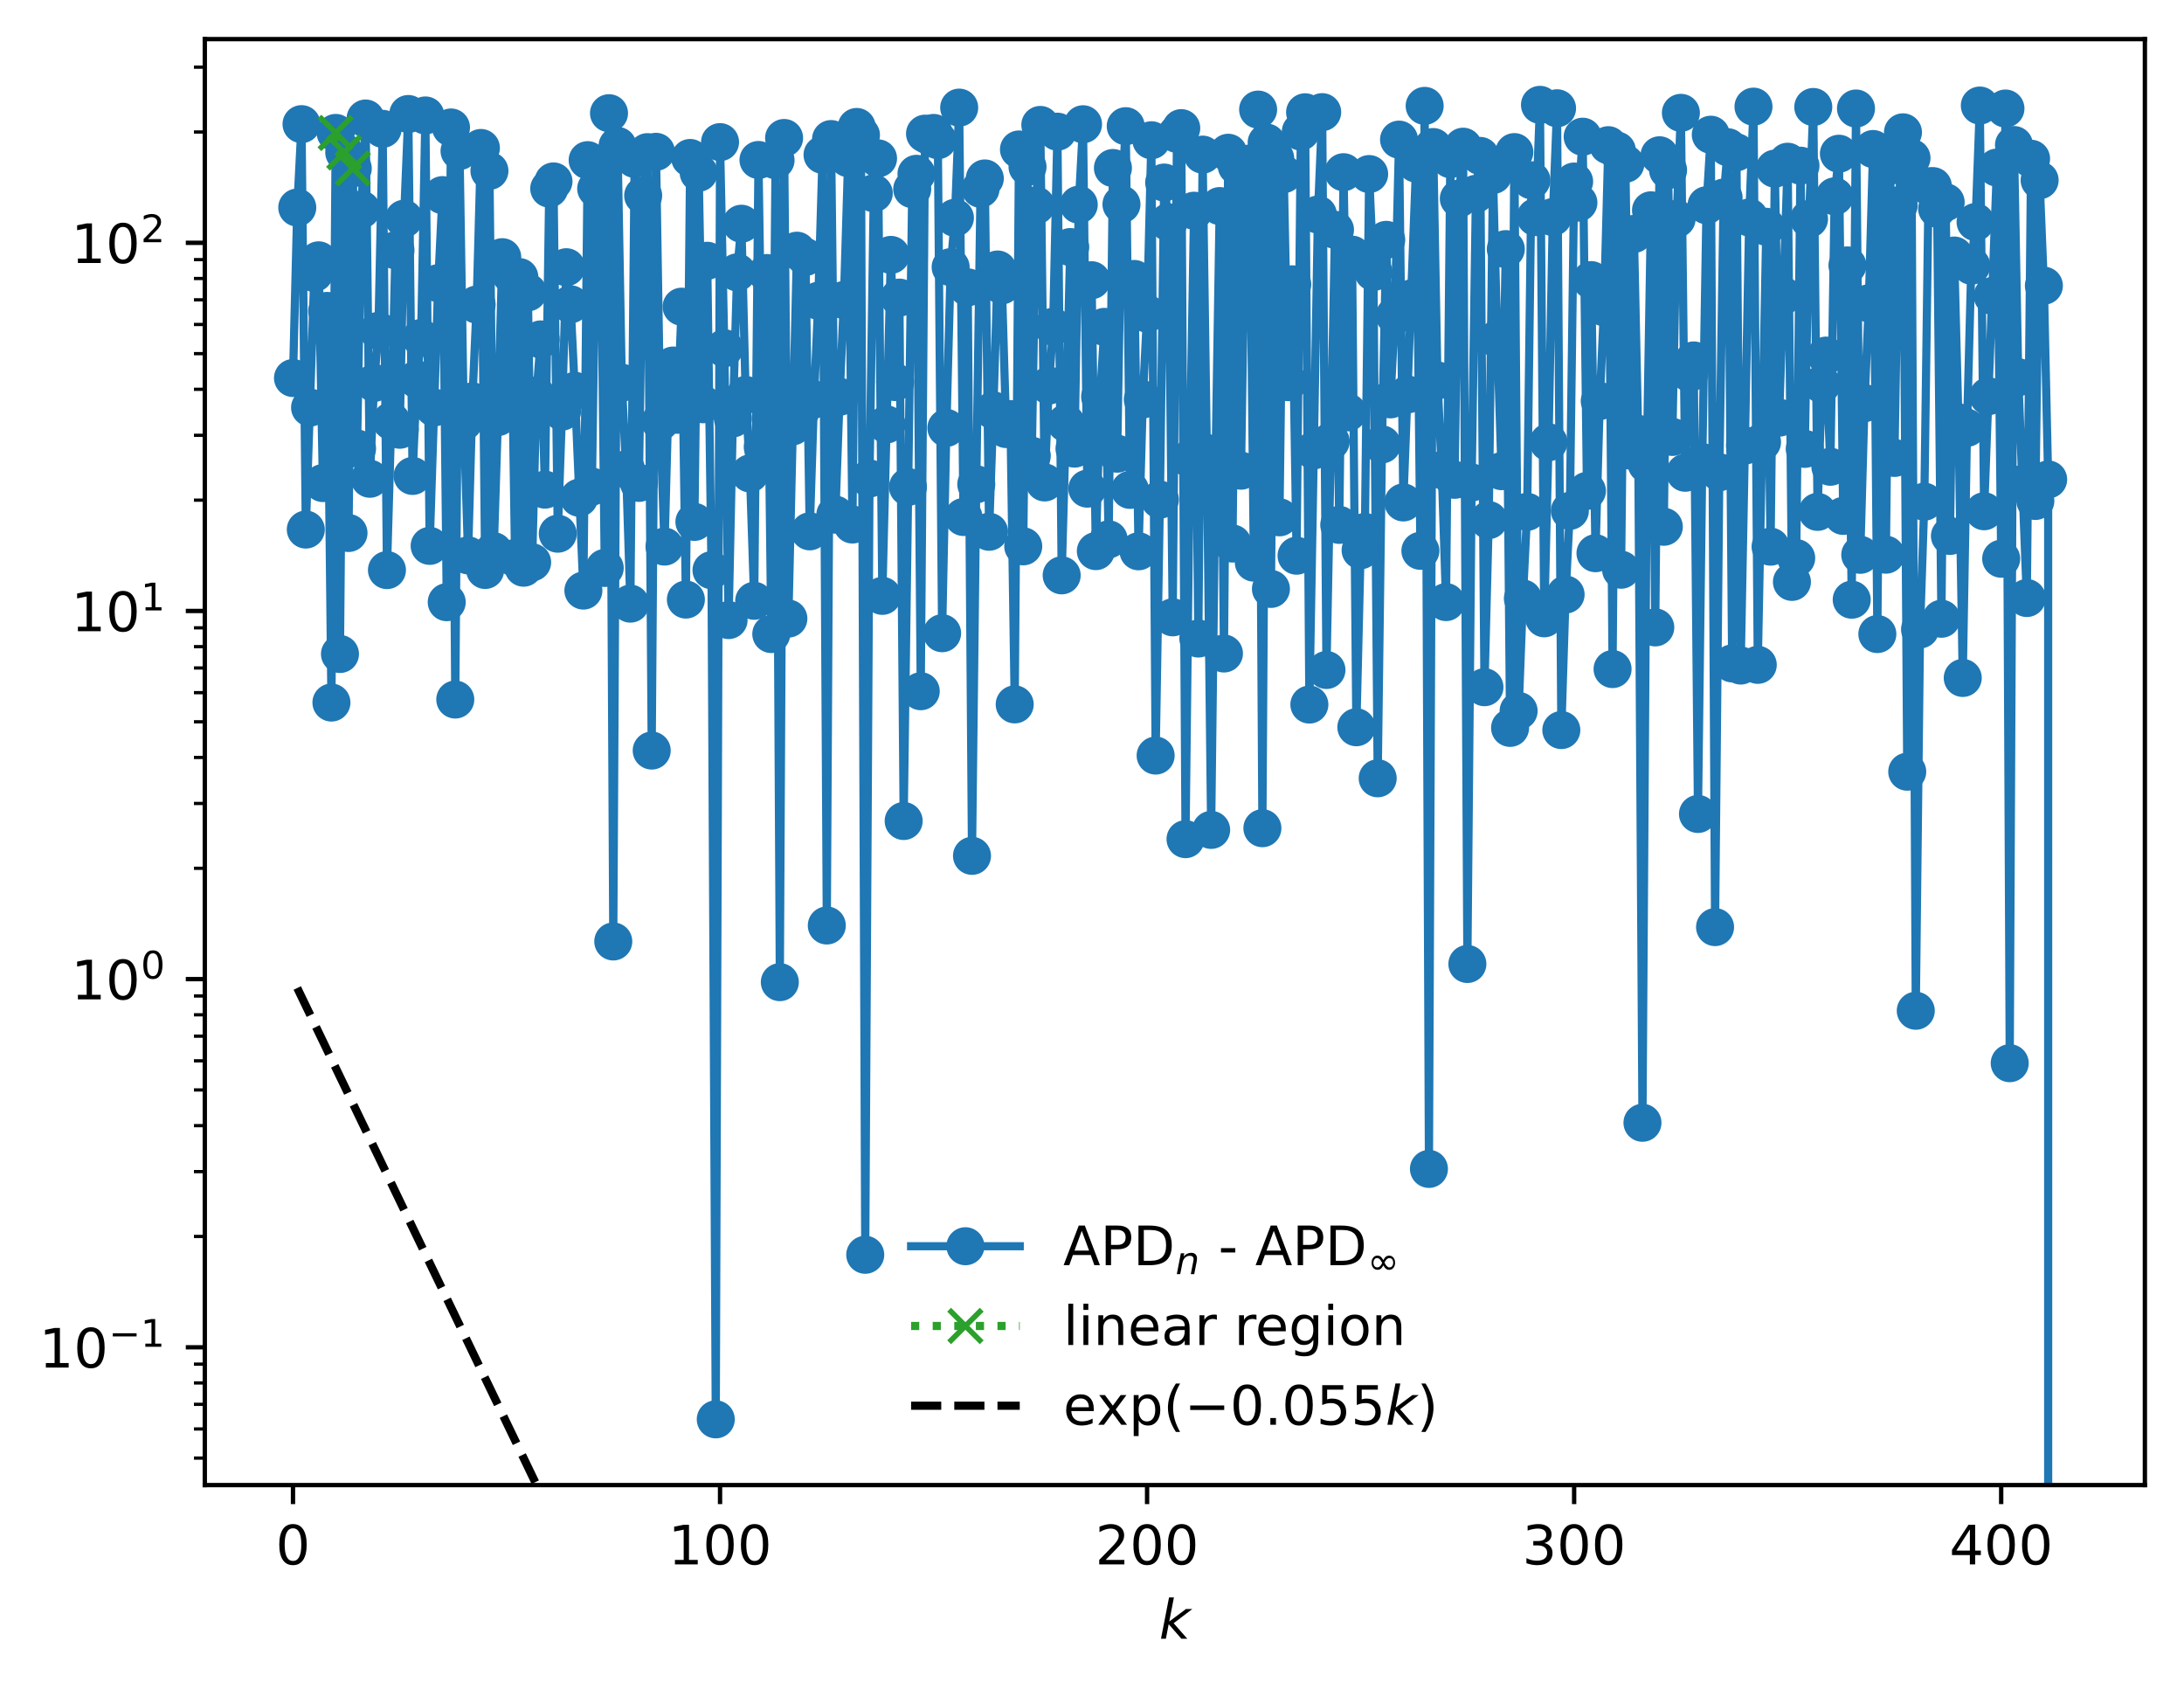 <?xml version="1.0" encoding="utf-8" standalone="no"?>
<!DOCTYPE svg PUBLIC "-//W3C//DTD SVG 1.1//EN"
  "http://www.w3.org/Graphics/SVG/1.1/DTD/svg11.dtd">
<!-- Created with matplotlib (https://matplotlib.org/) -->
<svg height="310.868pt" version="1.1" viewBox="0 0 402.02 310.868" width="402.02pt" xmlns="http://www.w3.org/2000/svg" xmlns:xlink="http://www.w3.org/1999/xlink">
 <defs>
  <style type="text/css">
*{stroke-linecap:butt;stroke-linejoin:round;}
  </style>
 </defs>
 <g id="figure_1">
  <g id="patch_1">
   <path d="M 0 310.868 
L 402.02 310.868 
L 402.02 0 
L 0 0 
z
" style="fill:#ffffff;"/>
  </g>
  <g id="axes_1">
   <g id="patch_2">
    <path d="M 37.7 273.312 
L 394.82 273.312 
L 394.82 7.2 
L 37.7 7.2 
z
" style="fill:#ffffff;"/>
   </g>
   <g id="matplotlib.axis_1">
    <g id="xtick_1">
     <g id="line2d_1">
      <defs>
       <path d="M 0 0 
L 0 3.5 
" id="mcf6d102520" style="stroke:#000000;stroke-width:0.8;"/>
      </defs>
      <g>
       <use style="stroke:#000000;stroke-width:0.8;" x="53.933" xlink:href="#mcf6d102520" y="273.312"/>
      </g>
     </g>
     <g id="text_1">
      <!-- 0 -->
      <defs>
       <path d="M 31.781 66.406 
Q 24.172 66.406 20.328 58.906 
Q 16.5 51.422 16.5 36.375 
Q 16.5 21.391 20.328 13.891 
Q 24.172 6.391 31.781 6.391 
Q 39.453 6.391 43.281 13.891 
Q 47.125 21.391 47.125 36.375 
Q 47.125 51.422 43.281 58.906 
Q 39.453 66.406 31.781 66.406 
z
M 31.781 74.219 
Q 44.047 74.219 50.516 64.516 
Q 56.984 54.828 56.984 36.375 
Q 56.984 17.969 50.516 8.266 
Q 44.047 -1.422 31.781 -1.422 
Q 19.531 -1.422 13.062 8.266 
Q 6.594 17.969 6.594 36.375 
Q 6.594 54.828 13.062 64.516 
Q 19.531 74.219 31.781 74.219 
z
" id="DejaVuSans-48"/>
      </defs>
      <g transform="translate(50.751 287.91)scale(0.1 -0.1)">
       <use xlink:href="#DejaVuSans-48"/>
      </g>
     </g>
    </g>
    <g id="xtick_2">
     <g id="line2d_2">
      <g>
       <use style="stroke:#000000;stroke-width:0.8;" x="132.542" xlink:href="#mcf6d102520" y="273.312"/>
      </g>
     </g>
     <g id="text_2">
      <!-- 100 -->
      <defs>
       <path d="M 12.406 8.297 
L 28.516 8.297 
L 28.516 63.922 
L 10.984 60.406 
L 10.984 69.391 
L 28.422 72.906 
L 38.281 72.906 
L 38.281 8.297 
L 54.391 8.297 
L 54.391 0 
L 12.406 0 
z
" id="DejaVuSans-49"/>
      </defs>
      <g transform="translate(122.998 287.91)scale(0.1 -0.1)">
       <use xlink:href="#DejaVuSans-49"/>
       <use x="63.623" xlink:href="#DejaVuSans-48"/>
       <use x="127.246" xlink:href="#DejaVuSans-48"/>
      </g>
     </g>
    </g>
    <g id="xtick_3">
     <g id="line2d_3">
      <g>
       <use style="stroke:#000000;stroke-width:0.8;" x="211.15" xlink:href="#mcf6d102520" y="273.312"/>
      </g>
     </g>
     <g id="text_3">
      <!-- 200 -->
      <defs>
       <path d="M 19.188 8.297 
L 53.609 8.297 
L 53.609 0 
L 7.328 0 
L 7.328 8.297 
Q 12.938 14.109 22.625 23.891 
Q 32.328 33.688 34.812 36.531 
Q 39.547 41.844 41.422 45.531 
Q 43.312 49.219 43.312 52.781 
Q 43.312 58.594 39.234 62.25 
Q 35.156 65.922 28.609 65.922 
Q 23.969 65.922 18.812 64.312 
Q 13.672 62.703 7.812 59.422 
L 7.812 69.391 
Q 13.766 71.781 18.938 73 
Q 24.125 74.219 28.422 74.219 
Q 39.75 74.219 46.484 68.547 
Q 53.219 62.891 53.219 53.422 
Q 53.219 48.922 51.531 44.891 
Q 49.859 40.875 45.406 35.406 
Q 44.188 33.984 37.641 27.219 
Q 31.109 20.453 19.188 8.297 
z
" id="DejaVuSans-50"/>
      </defs>
      <g transform="translate(201.607 287.91)scale(0.1 -0.1)">
       <use xlink:href="#DejaVuSans-50"/>
       <use x="63.623" xlink:href="#DejaVuSans-48"/>
       <use x="127.246" xlink:href="#DejaVuSans-48"/>
      </g>
     </g>
    </g>
    <g id="xtick_4">
     <g id="line2d_4">
      <g>
       <use style="stroke:#000000;stroke-width:0.8;" x="289.759" xlink:href="#mcf6d102520" y="273.312"/>
      </g>
     </g>
     <g id="text_4">
      <!-- 300 -->
      <defs>
       <path d="M 40.578 39.312 
Q 47.656 37.797 51.625 33 
Q 55.609 28.219 55.609 21.188 
Q 55.609 10.406 48.188 4.484 
Q 40.766 -1.422 27.094 -1.422 
Q 22.516 -1.422 17.656 -0.516 
Q 12.797 0.391 7.625 2.203 
L 7.625 11.719 
Q 11.719 9.328 16.594 8.109 
Q 21.484 6.891 26.812 6.891 
Q 36.078 6.891 40.938 10.547 
Q 45.797 14.203 45.797 21.188 
Q 45.797 27.641 41.281 31.266 
Q 36.766 34.906 28.719 34.906 
L 20.219 34.906 
L 20.219 43.016 
L 29.109 43.016 
Q 36.375 43.016 40.234 45.922 
Q 44.094 48.828 44.094 54.297 
Q 44.094 59.906 40.109 62.906 
Q 36.141 65.922 28.719 65.922 
Q 24.656 65.922 20.016 65.031 
Q 15.375 64.156 9.812 62.312 
L 9.812 71.094 
Q 15.438 72.656 20.344 73.438 
Q 25.25 74.219 29.594 74.219 
Q 40.828 74.219 47.359 69.109 
Q 53.906 64.016 53.906 55.328 
Q 53.906 49.266 50.438 45.094 
Q 46.969 40.922 40.578 39.312 
z
" id="DejaVuSans-51"/>
      </defs>
      <g transform="translate(280.216 287.91)scale(0.1 -0.1)">
       <use xlink:href="#DejaVuSans-51"/>
       <use x="63.623" xlink:href="#DejaVuSans-48"/>
       <use x="127.246" xlink:href="#DejaVuSans-48"/>
      </g>
     </g>
    </g>
    <g id="xtick_5">
     <g id="line2d_5">
      <g>
       <use style="stroke:#000000;stroke-width:0.8;" x="368.368" xlink:href="#mcf6d102520" y="273.312"/>
      </g>
     </g>
     <g id="text_5">
      <!-- 400 -->
      <defs>
       <path d="M 37.797 64.312 
L 12.891 25.391 
L 37.797 25.391 
z
M 35.203 72.906 
L 47.609 72.906 
L 47.609 25.391 
L 58.016 25.391 
L 58.016 17.188 
L 47.609 17.188 
L 47.609 0 
L 37.797 0 
L 37.797 17.188 
L 4.891 17.188 
L 4.891 26.703 
z
" id="DejaVuSans-52"/>
      </defs>
      <g transform="translate(358.824 287.91)scale(0.1 -0.1)">
       <use xlink:href="#DejaVuSans-52"/>
       <use x="63.623" xlink:href="#DejaVuSans-48"/>
       <use x="127.246" xlink:href="#DejaVuSans-48"/>
      </g>
     </g>
    </g>
    <g id="text_6">
     <!-- $ k $ -->
     <defs>
      <path d="M 18.312 75.984 
L 27.297 75.984 
L 18.703 31.688 
L 49.516 54.688 
L 61.188 54.688 
L 26.812 28.516 
L 51.906 0 
L 41.016 0 
L 17.672 26.703 
L 12.5 0 
L 3.516 0 
z
" id="DejaVuSans-Oblique-107"/>
     </defs>
     <g transform="translate(213.36 301.589)scale(0.1 -0.1)">
      <use transform="translate(0 0.016)" xlink:href="#DejaVuSans-Oblique-107"/>
     </g>
    </g>
   </g>
   <g id="matplotlib.axis_2">
    <g id="ytick_1">
     <g id="line2d_6">
      <defs>
       <path d="M 0 0 
L -3.5 0 
" id="m2f06b04899" style="stroke:#000000;stroke-width:0.8;"/>
      </defs>
      <g>
       <use style="stroke:#000000;stroke-width:0.8;" x="37.7" xlink:href="#m2f06b04899" y="247.954"/>
      </g>
     </g>
     <g id="text_7">
      <!-- $\mathdefault{10^{-1}}$ -->
      <defs>
       <path d="M 10.594 35.5 
L 73.188 35.5 
L 73.188 27.203 
L 10.594 27.203 
z
" id="DejaVuSans-8722"/>
      </defs>
      <g transform="translate(7.2 251.753)scale(0.1 -0.1)">
       <use transform="translate(0 0.684)" xlink:href="#DejaVuSans-49"/>
       <use transform="translate(63.623 0.684)" xlink:href="#DejaVuSans-48"/>
       <use transform="translate(128.203 38.966)scale(0.7)" xlink:href="#DejaVuSans-8722"/>
       <use transform="translate(186.855 38.966)scale(0.7)" xlink:href="#DejaVuSans-49"/>
      </g>
     </g>
    </g>
    <g id="ytick_2">
     <g id="line2d_7">
      <g>
       <use style="stroke:#000000;stroke-width:0.8;" x="37.7" xlink:href="#m2f06b04899" y="180.197"/>
      </g>
     </g>
     <g id="text_8">
      <!-- $\mathdefault{10^{0}}$ -->
      <g transform="translate(13.1 183.997)scale(0.1 -0.1)">
       <use transform="translate(0 0.766)" xlink:href="#DejaVuSans-49"/>
       <use transform="translate(63.623 0.766)" xlink:href="#DejaVuSans-48"/>
       <use transform="translate(128.203 39.047)scale(0.7)" xlink:href="#DejaVuSans-48"/>
      </g>
     </g>
    </g>
    <g id="ytick_3">
     <g id="line2d_8">
      <g>
       <use style="stroke:#000000;stroke-width:0.8;" x="37.7" xlink:href="#m2f06b04899" y="112.441"/>
      </g>
     </g>
     <g id="text_9">
      <!-- $\mathdefault{10^{1}}$ -->
      <g transform="translate(13.1 116.24)scale(0.1 -0.1)">
       <use transform="translate(0 0.684)" xlink:href="#DejaVuSans-49"/>
       <use transform="translate(63.623 0.684)" xlink:href="#DejaVuSans-48"/>
       <use transform="translate(128.203 38.966)scale(0.7)" xlink:href="#DejaVuSans-49"/>
      </g>
     </g>
    </g>
    <g id="ytick_4">
     <g id="line2d_9">
      <g>
       <use style="stroke:#000000;stroke-width:0.8;" x="37.7" xlink:href="#m2f06b04899" y="44.685"/>
      </g>
     </g>
     <g id="text_10">
      <!-- $\mathdefault{10^{2}}$ -->
      <g transform="translate(13.1 48.484)scale(0.1 -0.1)">
       <use transform="translate(0 0.766)" xlink:href="#DejaVuSans-49"/>
       <use transform="translate(63.623 0.766)" xlink:href="#DejaVuSans-48"/>
       <use transform="translate(128.203 39.047)scale(0.7)" xlink:href="#DejaVuSans-50"/>
      </g>
     </g>
    </g>
    <g id="ytick_5">
     <g id="line2d_10">
      <defs>
       <path d="M 0 0 
L -2 0 
" id="mbac6c31c38" style="stroke:#000000;stroke-width:0.6;"/>
      </defs>
      <g>
       <use style="stroke:#000000;stroke-width:0.6;" x="37.7" xlink:href="#mbac6c31c38" y="268.35"/>
      </g>
     </g>
    </g>
    <g id="ytick_6">
     <g id="line2d_11">
      <g>
       <use style="stroke:#000000;stroke-width:0.6;" x="37.7" xlink:href="#mbac6c31c38" y="262.985"/>
      </g>
     </g>
    </g>
    <g id="ytick_7">
     <g id="line2d_12">
      <g>
       <use style="stroke:#000000;stroke-width:0.6;" x="37.7" xlink:href="#mbac6c31c38" y="258.449"/>
      </g>
     </g>
    </g>
    <g id="ytick_8">
     <g id="line2d_13">
      <g>
       <use style="stroke:#000000;stroke-width:0.6;" x="37.7" xlink:href="#mbac6c31c38" y="254.52"/>
      </g>
     </g>
    </g>
    <g id="ytick_9">
     <g id="line2d_14">
      <g>
       <use style="stroke:#000000;stroke-width:0.6;" x="37.7" xlink:href="#mbac6c31c38" y="251.054"/>
      </g>
     </g>
    </g>
    <g id="ytick_10">
     <g id="line2d_15">
      <g>
       <use style="stroke:#000000;stroke-width:0.6;" x="37.7" xlink:href="#mbac6c31c38" y="227.557"/>
      </g>
     </g>
    </g>
    <g id="ytick_11">
     <g id="line2d_16">
      <g>
       <use style="stroke:#000000;stroke-width:0.6;" x="37.7" xlink:href="#mbac6c31c38" y="215.626"/>
      </g>
     </g>
    </g>
    <g id="ytick_12">
     <g id="line2d_17">
      <g>
       <use style="stroke:#000000;stroke-width:0.6;" x="37.7" xlink:href="#mbac6c31c38" y="207.16"/>
      </g>
     </g>
    </g>
    <g id="ytick_13">
     <g id="line2d_18">
      <g>
       <use style="stroke:#000000;stroke-width:0.6;" x="37.7" xlink:href="#mbac6c31c38" y="200.594"/>
      </g>
     </g>
    </g>
    <g id="ytick_14">
     <g id="line2d_19">
      <g>
       <use style="stroke:#000000;stroke-width:0.6;" x="37.7" xlink:href="#mbac6c31c38" y="195.229"/>
      </g>
     </g>
    </g>
    <g id="ytick_15">
     <g id="line2d_20">
      <g>
       <use style="stroke:#000000;stroke-width:0.6;" x="37.7" xlink:href="#mbac6c31c38" y="190.693"/>
      </g>
     </g>
    </g>
    <g id="ytick_16">
     <g id="line2d_21">
      <g>
       <use style="stroke:#000000;stroke-width:0.6;" x="37.7" xlink:href="#mbac6c31c38" y="186.764"/>
      </g>
     </g>
    </g>
    <g id="ytick_17">
     <g id="line2d_22">
      <g>
       <use style="stroke:#000000;stroke-width:0.6;" x="37.7" xlink:href="#mbac6c31c38" y="183.298"/>
      </g>
     </g>
    </g>
    <g id="ytick_18">
     <g id="line2d_23">
      <g>
       <use style="stroke:#000000;stroke-width:0.6;" x="37.7" xlink:href="#mbac6c31c38" y="159.801"/>
      </g>
     </g>
    </g>
    <g id="ytick_19">
     <g id="line2d_24">
      <g>
       <use style="stroke:#000000;stroke-width:0.6;" x="37.7" xlink:href="#mbac6c31c38" y="147.869"/>
      </g>
     </g>
    </g>
    <g id="ytick_20">
     <g id="line2d_25">
      <g>
       <use style="stroke:#000000;stroke-width:0.6;" x="37.7" xlink:href="#mbac6c31c38" y="139.404"/>
      </g>
     </g>
    </g>
    <g id="ytick_21">
     <g id="line2d_26">
      <g>
       <use style="stroke:#000000;stroke-width:0.6;" x="37.7" xlink:href="#mbac6c31c38" y="132.838"/>
      </g>
     </g>
    </g>
    <g id="ytick_22">
     <g id="line2d_27">
      <g>
       <use style="stroke:#000000;stroke-width:0.6;" x="37.7" xlink:href="#mbac6c31c38" y="127.473"/>
      </g>
     </g>
    </g>
    <g id="ytick_23">
     <g id="line2d_28">
      <g>
       <use style="stroke:#000000;stroke-width:0.6;" x="37.7" xlink:href="#mbac6c31c38" y="122.937"/>
      </g>
     </g>
    </g>
    <g id="ytick_24">
     <g id="line2d_29">
      <g>
       <use style="stroke:#000000;stroke-width:0.6;" x="37.7" xlink:href="#mbac6c31c38" y="119.007"/>
      </g>
     </g>
    </g>
    <g id="ytick_25">
     <g id="line2d_30">
      <g>
       <use style="stroke:#000000;stroke-width:0.6;" x="37.7" xlink:href="#mbac6c31c38" y="115.542"/>
      </g>
     </g>
    </g>
    <g id="ytick_26">
     <g id="line2d_31">
      <g>
       <use style="stroke:#000000;stroke-width:0.6;" x="37.7" xlink:href="#mbac6c31c38" y="92.045"/>
      </g>
     </g>
    </g>
    <g id="ytick_27">
     <g id="line2d_32">
      <g>
       <use style="stroke:#000000;stroke-width:0.6;" x="37.7" xlink:href="#mbac6c31c38" y="80.113"/>
      </g>
     </g>
    </g>
    <g id="ytick_28">
     <g id="line2d_33">
      <g>
       <use style="stroke:#000000;stroke-width:0.6;" x="37.7" xlink:href="#mbac6c31c38" y="71.648"/>
      </g>
     </g>
    </g>
    <g id="ytick_29">
     <g id="line2d_34">
      <g>
       <use style="stroke:#000000;stroke-width:0.6;" x="37.7" xlink:href="#mbac6c31c38" y="65.082"/>
      </g>
     </g>
    </g>
    <g id="ytick_30">
     <g id="line2d_35">
      <g>
       <use style="stroke:#000000;stroke-width:0.6;" x="37.7" xlink:href="#mbac6c31c38" y="59.717"/>
      </g>
     </g>
    </g>
    <g id="ytick_31">
     <g id="line2d_36">
      <g>
       <use style="stroke:#000000;stroke-width:0.6;" x="37.7" xlink:href="#mbac6c31c38" y="55.181"/>
      </g>
     </g>
    </g>
    <g id="ytick_32">
     <g id="line2d_37">
      <g>
       <use style="stroke:#000000;stroke-width:0.6;" x="37.7" xlink:href="#mbac6c31c38" y="51.251"/>
      </g>
     </g>
    </g>
    <g id="ytick_33">
     <g id="line2d_38">
      <g>
       <use style="stroke:#000000;stroke-width:0.6;" x="37.7" xlink:href="#mbac6c31c38" y="47.785"/>
      </g>
     </g>
    </g>
    <g id="ytick_34">
     <g id="line2d_39">
      <g>
       <use style="stroke:#000000;stroke-width:0.6;" x="37.7" xlink:href="#mbac6c31c38" y="24.288"/>
      </g>
     </g>
    </g>
    <g id="ytick_35">
     <g id="line2d_40">
      <g>
       <use style="stroke:#000000;stroke-width:0.6;" x="37.7" xlink:href="#mbac6c31c38" y="12.357"/>
      </g>
     </g>
    </g>
   </g>
   <g id="line2d_41">
    <path clip-path="url(#pbbb8198587)" d="M 53.933 69.574 
L 54.719 38.198 
L 55.505 22.848 
L 56.291 97.46 
L 57.863 50.25 
L 58.649 47.913 
L 59.435 88.904 
L 60.221 57.218 
L 61.008 129.296 
L 61.794 24.465 
L 62.58 120.361 
L 63.366 28.054 
L 64.152 98.093 
L 64.938 30.994 
L 65.724 82.542 
L 66.51 38.563 
L 67.296 21.811 
L 68.082 88.11 
L 68.868 70.472 
L 69.654 60.891 
L 70.441 23.713 
L 71.227 104.919 
L 72.013 77.486 
L 72.799 46.064 
L 73.585 79.09 
L 74.371 40.256 
L 75.157 20.981 
L 75.943 87.59 
L 76.729 69.802 
L 77.515 62.197 
L 78.301 21.247 
L 79.088 100.461 
L 80.66 52.117 
L 81.446 35.909 
L 82.232 110.827 
L 83.018 23.462 
L 83.804 128.74 
L 84.59 27.795 
L 85.376 77.583 
L 86.162 102.212 
L 86.948 73.871 
L 87.735 56.051 
L 88.521 27.233 
L 89.307 104.898 
L 90.093 31.446 
L 90.879 101.45 
L 91.665 76.757 
L 92.451 47.332 
L 93.237 70.651 
L 94.023 50.523 
L 94.809 102.693 
L 95.595 50.992 
L 96.382 104.478 
L 97.168 53.801 
L 97.954 103.491 
L 98.74 72.779 
L 99.526 62.469 
L 100.312 90.111 
L 101.098 34.708 
L 101.884 33.389 
L 102.67 98.219 
L 103.456 75.748 
L 104.242 49.18 
L 105.028 56.004 
L 105.815 71.929 
L 107.387 108.689 
L 108.173 29.477 
L 108.959 89.554 
L 109.745 34.724 
L 110.531 34.204 
L 111.317 104.527 
L 112.103 20.836 
L 112.889 173.267 
L 113.675 26.852 
L 114.462 70.443 
L 115.248 86.381 
L 116.034 111.092 
L 116.82 29.241 
L 117.606 88.872 
L 118.392 35.994 
L 119.178 28.001 
L 119.964 138.131 
L 120.75 27.941 
L 121.536 77.607 
L 122.322 100.592 
L 123.109 71.161 
L 123.895 67.273 
L 124.681 76.336 
L 125.467 56.442 
L 126.253 110.343 
L 127.039 29.073 
L 127.825 96.048 
L 128.611 31.789 
L 129.397 74.401 
L 130.183 47.992 
L 130.969 104.941 
L 131.755 261.216 
L 132.542 26.157 
L 133.328 64.09 
L 134.114 114.118 
L 134.9 77.006 
L 135.686 50.125 
L 136.472 41.176 
L 137.258 72.685 
L 138.044 87.134 
L 138.83 110.569 
L 139.616 29.445 
L 140.402 82.251 
L 141.189 50.249 
L 141.975 116.689 
L 142.761 29.485 
L 143.547 180.753 
L 144.333 25.395 
L 145.119 113.843 
L 146.691 46.139 
L 147.477 75.425 
L 148.263 47.296 
L 149.049 97.788 
L 149.836 73.514 
L 150.622 55.361 
L 151.408 28.489 
L 152.194 170.325 
L 152.98 25.592 
L 153.766 94.718 
L 154.552 73.019 
L 155.338 55.215 
L 156.124 29.104 
L 156.91 96.531 
L 157.696 23.367 
L 158.482 24.866 
L 159.269 230.926 
L 160.055 88.065 
L 160.841 35.567 
L 161.627 29.149 
L 162.413 109.664 
L 163.985 46.913 
L 164.771 70.314 
L 165.557 54.772 
L 166.343 151.097 
L 167.916 34.804 
L 168.702 31.989 
L 169.488 127.211 
L 170.274 24.6 
L 171.06 25.036 
L 171.846 24.468 
L 172.632 25.805 
L 173.418 116.535 
L 174.204 78.752 
L 174.99 49.166 
L 175.776 40.087 
L 176.563 19.808 
L 177.349 95.148 
L 178.135 52.886 
L 178.921 157.509 
L 179.707 89.125 
L 180.493 34.748 
L 181.279 32.842 
L 182.065 97.865 
L 182.851 75.529 
L 183.637 49.599 
L 184.423 52.52 
L 185.21 78.964 
L 185.996 77.133 
L 186.782 129.634 
L 187.568 27.508 
L 188.354 100.546 
L 189.14 30.7 
L 189.926 83.878 
L 190.712 37.816 
L 191.498 22.995 
L 192.284 88.789 
L 193.07 70.953 
L 193.856 60.135 
L 194.643 24.234 
L 195.429 105.886 
L 196.215 77.868 
L 197.001 45.468 
L 197.787 82.565 
L 198.573 37.673 
L 199.359 22.868 
L 200.145 89.93 
L 200.931 51.573 
L 201.717 101.428 
L 202.503 73.002 
L 203.29 60.156 
L 204.076 99.259 
L 204.862 30.921 
L 205.648 83.498 
L 206.434 37.609 
L 207.22 23.223 
L 208.006 90.159 
L 208.792 51.341 
L 209.578 101.46 
L 210.364 73.514 
L 211.15 57.721 
L 211.937 25.812 
L 212.723 139.051 
L 213.509 91.959 
L 214.295 33.599 
L 215.081 40.898 
L 215.867 113.612 
L 216.653 24.636 
L 217.439 23.581 
L 218.225 154.436 
L 219.011 84.43 
L 219.797 38.781 
L 220.583 117.513 
L 221.37 28.457 
L 222.156 83.376 
L 222.942 152.735 
L 223.728 86.568 
L 224.514 37.924 
L 225.3 120.269 
L 226.086 28.114 
L 226.872 100.034 
L 227.658 30.563 
L 228.444 86.624 
L 229.23 35.623 
L 230.017 30.105 
L 230.803 103.547 
L 231.589 20.168 
L 232.375 152.421 
L 233.161 26.242 
L 233.947 108.385 
L 234.733 29.126 
L 235.519 95.206 
L 236.305 32.039 
L 237.091 70.332 
L 237.877 52.324 
L 238.664 102.271 
L 239.45 24.214 
L 240.236 20.666 
L 241.022 129.668 
L 242.594 39.485 
L 243.38 20.64 
L 244.166 123.303 
L 245.738 42.296 
L 246.524 96.599 
L 247.31 31.692 
L 248.097 75.893 
L 248.883 46.867 
L 249.669 133.841 
L 250.455 101.269 
L 251.241 97.9 
L 252.027 32.034 
L 252.813 50.064 
L 253.599 143.235 
L 254.385 81.785 
L 255.171 44.141 
L 255.957 73.501 
L 256.744 58.095 
L 257.53 25.698 
L 258.316 92.468 
L 260.674 30.099 
L 261.46 101.372 
L 262.246 19.486 
L 263.032 215.123 
L 263.818 27.062 
L 264.604 70.021 
L 265.391 86.514 
L 266.177 110.808 
L 266.963 29.288 
L 267.749 88.305 
L 268.535 36.564 
L 269.321 26.999 
L 270.107 177.411 
L 270.893 88.804 
L 271.679 35.669 
L 272.465 28.696 
L 273.251 126.471 
L 274.038 95.716 
L 274.824 32.212 
L 275.61 62.393 
L 276.396 86.713 
L 277.182 45.848 
L 277.968 133.959 
L 278.754 27.993 
L 279.54 130.846 
L 280.326 110.15 
L 281.112 94.199 
L 281.898 33.176 
L 282.684 39.959 
L 283.471 19.296 
L 284.257 113.792 
L 285.043 81.392 
L 285.829 39.951 
L 286.615 19.927 
L 287.401 134.361 
L 288.187 109.417 
L 288.973 94.017 
L 289.759 33.409 
L 290.545 37.298 
L 291.331 25.159 
L 292.118 90.343 
L 292.904 51.551 
L 293.69 101.81 
L 294.476 73.803 
L 295.262 56.549 
L 296.048 26.721 
L 296.834 123.136 
L 297.62 27.704 
L 298.406 104.853 
L 299.192 30.142 
L 299.978 82.912 
L 300.765 43.053 
L 301.551 79.849 
L 302.337 206.635 
L 303.123 85.417 
L 303.909 38.704 
L 304.695 115.465 
L 305.481 28.578 
L 306.267 96.946 
L 307.053 31.311 
L 307.839 80.415 
L 308.625 40.267 
L 309.411 20.768 
L 310.198 87.005 
L 310.984 68.649 
L 311.77 66.335 
L 312.556 149.8 
L 313.342 85.043 
L 314.128 37.773 
L 314.914 24.794 
L 315.7 170.623 
L 316.486 86.918 
L 317.272 36.37 
L 318.058 27.099 
L 318.845 122.093 
L 319.631 28.032 
L 320.417 122.486 
L 321.989 40.027 
L 322.775 19.627 
L 323.561 122.357 
L 325.133 41.737 
L 325.919 100.607 
L 326.705 31.037 
L 327.492 76.869 
L 329.064 29.766 
L 329.85 107.091 
L 330.636 102.705 
L 331.422 30.494 
L 332.208 82.611 
L 332.994 40.31 
L 333.78 19.69 
L 334.566 94.203 
L 335.352 70.712 
L 336.138 65.444 
L 336.925 85.901 
L 337.711 36.139 
L 338.497 28.293 
L 339.283 94.946 
L 340.069 48.844 
L 340.855 110.369 
L 341.641 19.97 
L 342.427 102.108 
L 343.213 74.198 
L 343.999 55.816 
L 344.785 27.425 
L 345.572 116.689 
L 346.358 28.256 
L 347.144 102.085 
L 347.93 30.514 
L 348.716 84.278 
L 349.502 37.769 
L 350.288 24.355 
L 351.074 142.023 
L 351.86 29.072 
L 352.646 186.018 
L 353.432 115.838 
L 354.219 92.329 
L 355.005 34.295 
L 355.791 34.249 
L 356.577 38.413 
L 357.363 113.874 
L 358.149 37.227 
L 358.935 98.634 
L 359.721 47.028 
L 360.507 77.728 
L 361.293 124.769 
L 362.079 78.742 
L 362.866 48.9 
L 363.652 40.862 
L 364.438 19.425 
L 365.224 94.089 
L 367.582 30.842 
L 368.368 102.825 
L 369.154 19.973 
L 369.94 195.668 
L 370.726 26.687 
L 371.512 69.427 
L 373.085 110.059 
L 373.871 29.216 
L 374.657 92.197 
L 375.443 33.17 
L 376.229 52.58 
L 377.015 88.24 
L 377.018 311.868 
L 377.018 311.868 
" style="fill:none;stroke:#1f77b4;stroke-linecap:square;stroke-width:1.5;"/>
    <defs>
     <path d="M 0 3 
C 0.796 3 1.559 2.684 2.121 2.121 
C 2.684 1.559 3 0.796 3 0 
C 3 -0.796 2.684 -1.559 2.121 -2.121 
C 1.559 -2.684 0.796 -3 0 -3 
C -0.796 -3 -1.559 -2.684 -2.121 -2.121 
C -2.684 -1.559 -3 -0.796 -3 0 
C -3 0.796 -2.684 1.559 -2.121 2.121 
C -1.559 2.684 -0.796 3 0 3 
z
" id="m01cd3f6d08" style="stroke:#1f77b4;"/>
    </defs>
    <g clip-path="url(#pbbb8198587)">
     <use style="fill:#1f77b4;stroke:#1f77b4;" x="53.933" xlink:href="#m01cd3f6d08" y="69.574"/>
     <use style="fill:#1f77b4;stroke:#1f77b4;" x="54.719" xlink:href="#m01cd3f6d08" y="38.198"/>
     <use style="fill:#1f77b4;stroke:#1f77b4;" x="55.505" xlink:href="#m01cd3f6d08" y="22.848"/>
     <use style="fill:#1f77b4;stroke:#1f77b4;" x="56.291" xlink:href="#m01cd3f6d08" y="97.46"/>
     <use style="fill:#1f77b4;stroke:#1f77b4;" x="57.077" xlink:href="#m01cd3f6d08" y="75.009"/>
     <use style="fill:#1f77b4;stroke:#1f77b4;" x="57.863" xlink:href="#m01cd3f6d08" y="50.25"/>
     <use style="fill:#1f77b4;stroke:#1f77b4;" x="58.649" xlink:href="#m01cd3f6d08" y="47.913"/>
     <use style="fill:#1f77b4;stroke:#1f77b4;" x="59.435" xlink:href="#m01cd3f6d08" y="88.904"/>
     <use style="fill:#1f77b4;stroke:#1f77b4;" x="60.221" xlink:href="#m01cd3f6d08" y="57.218"/>
     <use style="fill:#1f77b4;stroke:#1f77b4;" x="61.008" xlink:href="#m01cd3f6d08" y="129.296"/>
     <use style="fill:#1f77b4;stroke:#1f77b4;" x="61.794" xlink:href="#m01cd3f6d08" y="24.465"/>
     <use style="fill:#1f77b4;stroke:#1f77b4;" x="62.58" xlink:href="#m01cd3f6d08" y="120.361"/>
     <use style="fill:#1f77b4;stroke:#1f77b4;" x="63.366" xlink:href="#m01cd3f6d08" y="28.054"/>
     <use style="fill:#1f77b4;stroke:#1f77b4;" x="64.152" xlink:href="#m01cd3f6d08" y="98.093"/>
     <use style="fill:#1f77b4;stroke:#1f77b4;" x="64.938" xlink:href="#m01cd3f6d08" y="30.994"/>
     <use style="fill:#1f77b4;stroke:#1f77b4;" x="65.724" xlink:href="#m01cd3f6d08" y="82.542"/>
     <use style="fill:#1f77b4;stroke:#1f77b4;" x="66.51" xlink:href="#m01cd3f6d08" y="38.563"/>
     <use style="fill:#1f77b4;stroke:#1f77b4;" x="67.296" xlink:href="#m01cd3f6d08" y="21.811"/>
     <use style="fill:#1f77b4;stroke:#1f77b4;" x="68.082" xlink:href="#m01cd3f6d08" y="88.11"/>
     <use style="fill:#1f77b4;stroke:#1f77b4;" x="68.868" xlink:href="#m01cd3f6d08" y="70.472"/>
     <use style="fill:#1f77b4;stroke:#1f77b4;" x="69.654" xlink:href="#m01cd3f6d08" y="60.891"/>
     <use style="fill:#1f77b4;stroke:#1f77b4;" x="70.441" xlink:href="#m01cd3f6d08" y="23.713"/>
     <use style="fill:#1f77b4;stroke:#1f77b4;" x="71.227" xlink:href="#m01cd3f6d08" y="104.919"/>
     <use style="fill:#1f77b4;stroke:#1f77b4;" x="72.013" xlink:href="#m01cd3f6d08" y="77.486"/>
     <use style="fill:#1f77b4;stroke:#1f77b4;" x="72.799" xlink:href="#m01cd3f6d08" y="46.064"/>
     <use style="fill:#1f77b4;stroke:#1f77b4;" x="73.585" xlink:href="#m01cd3f6d08" y="79.09"/>
     <use style="fill:#1f77b4;stroke:#1f77b4;" x="74.371" xlink:href="#m01cd3f6d08" y="40.256"/>
     <use style="fill:#1f77b4;stroke:#1f77b4;" x="75.157" xlink:href="#m01cd3f6d08" y="20.981"/>
     <use style="fill:#1f77b4;stroke:#1f77b4;" x="75.943" xlink:href="#m01cd3f6d08" y="87.59"/>
     <use style="fill:#1f77b4;stroke:#1f77b4;" x="76.729" xlink:href="#m01cd3f6d08" y="69.802"/>
     <use style="fill:#1f77b4;stroke:#1f77b4;" x="77.515" xlink:href="#m01cd3f6d08" y="62.197"/>
     <use style="fill:#1f77b4;stroke:#1f77b4;" x="78.301" xlink:href="#m01cd3f6d08" y="21.247"/>
     <use style="fill:#1f77b4;stroke:#1f77b4;" x="79.088" xlink:href="#m01cd3f6d08" y="100.461"/>
     <use style="fill:#1f77b4;stroke:#1f77b4;" x="79.874" xlink:href="#m01cd3f6d08" y="74.997"/>
     <use style="fill:#1f77b4;stroke:#1f77b4;" x="80.66" xlink:href="#m01cd3f6d08" y="52.117"/>
     <use style="fill:#1f77b4;stroke:#1f77b4;" x="81.446" xlink:href="#m01cd3f6d08" y="35.909"/>
     <use style="fill:#1f77b4;stroke:#1f77b4;" x="82.232" xlink:href="#m01cd3f6d08" y="110.827"/>
     <use style="fill:#1f77b4;stroke:#1f77b4;" x="83.018" xlink:href="#m01cd3f6d08" y="23.462"/>
     <use style="fill:#1f77b4;stroke:#1f77b4;" x="83.804" xlink:href="#m01cd3f6d08" y="128.74"/>
     <use style="fill:#1f77b4;stroke:#1f77b4;" x="84.59" xlink:href="#m01cd3f6d08" y="27.795"/>
     <use style="fill:#1f77b4;stroke:#1f77b4;" x="85.376" xlink:href="#m01cd3f6d08" y="77.583"/>
     <use style="fill:#1f77b4;stroke:#1f77b4;" x="86.162" xlink:href="#m01cd3f6d08" y="102.212"/>
     <use style="fill:#1f77b4;stroke:#1f77b4;" x="86.948" xlink:href="#m01cd3f6d08" y="73.871"/>
     <use style="fill:#1f77b4;stroke:#1f77b4;" x="87.735" xlink:href="#m01cd3f6d08" y="56.051"/>
     <use style="fill:#1f77b4;stroke:#1f77b4;" x="88.521" xlink:href="#m01cd3f6d08" y="27.233"/>
     <use style="fill:#1f77b4;stroke:#1f77b4;" x="89.307" xlink:href="#m01cd3f6d08" y="104.898"/>
     <use style="fill:#1f77b4;stroke:#1f77b4;" x="90.093" xlink:href="#m01cd3f6d08" y="31.446"/>
     <use style="fill:#1f77b4;stroke:#1f77b4;" x="90.879" xlink:href="#m01cd3f6d08" y="101.45"/>
     <use style="fill:#1f77b4;stroke:#1f77b4;" x="91.665" xlink:href="#m01cd3f6d08" y="76.757"/>
     <use style="fill:#1f77b4;stroke:#1f77b4;" x="92.451" xlink:href="#m01cd3f6d08" y="47.332"/>
     <use style="fill:#1f77b4;stroke:#1f77b4;" x="93.237" xlink:href="#m01cd3f6d08" y="70.651"/>
     <use style="fill:#1f77b4;stroke:#1f77b4;" x="94.023" xlink:href="#m01cd3f6d08" y="50.523"/>
     <use style="fill:#1f77b4;stroke:#1f77b4;" x="94.809" xlink:href="#m01cd3f6d08" y="102.693"/>
     <use style="fill:#1f77b4;stroke:#1f77b4;" x="95.595" xlink:href="#m01cd3f6d08" y="50.992"/>
     <use style="fill:#1f77b4;stroke:#1f77b4;" x="96.382" xlink:href="#m01cd3f6d08" y="104.478"/>
     <use style="fill:#1f77b4;stroke:#1f77b4;" x="97.168" xlink:href="#m01cd3f6d08" y="53.801"/>
     <use style="fill:#1f77b4;stroke:#1f77b4;" x="97.954" xlink:href="#m01cd3f6d08" y="103.491"/>
     <use style="fill:#1f77b4;stroke:#1f77b4;" x="98.74" xlink:href="#m01cd3f6d08" y="72.779"/>
     <use style="fill:#1f77b4;stroke:#1f77b4;" x="99.526" xlink:href="#m01cd3f6d08" y="62.469"/>
     <use style="fill:#1f77b4;stroke:#1f77b4;" x="100.312" xlink:href="#m01cd3f6d08" y="90.111"/>
     <use style="fill:#1f77b4;stroke:#1f77b4;" x="101.098" xlink:href="#m01cd3f6d08" y="34.708"/>
     <use style="fill:#1f77b4;stroke:#1f77b4;" x="101.884" xlink:href="#m01cd3f6d08" y="33.389"/>
     <use style="fill:#1f77b4;stroke:#1f77b4;" x="102.67" xlink:href="#m01cd3f6d08" y="98.219"/>
     <use style="fill:#1f77b4;stroke:#1f77b4;" x="103.456" xlink:href="#m01cd3f6d08" y="75.748"/>
     <use style="fill:#1f77b4;stroke:#1f77b4;" x="104.242" xlink:href="#m01cd3f6d08" y="49.18"/>
     <use style="fill:#1f77b4;stroke:#1f77b4;" x="105.028" xlink:href="#m01cd3f6d08" y="56.004"/>
     <use style="fill:#1f77b4;stroke:#1f77b4;" x="105.815" xlink:href="#m01cd3f6d08" y="71.929"/>
     <use style="fill:#1f77b4;stroke:#1f77b4;" x="106.601" xlink:href="#m01cd3f6d08" y="91.603"/>
     <use style="fill:#1f77b4;stroke:#1f77b4;" x="107.387" xlink:href="#m01cd3f6d08" y="108.689"/>
     <use style="fill:#1f77b4;stroke:#1f77b4;" x="108.173" xlink:href="#m01cd3f6d08" y="29.477"/>
     <use style="fill:#1f77b4;stroke:#1f77b4;" x="108.959" xlink:href="#m01cd3f6d08" y="89.554"/>
     <use style="fill:#1f77b4;stroke:#1f77b4;" x="109.745" xlink:href="#m01cd3f6d08" y="34.724"/>
     <use style="fill:#1f77b4;stroke:#1f77b4;" x="110.531" xlink:href="#m01cd3f6d08" y="34.204"/>
     <use style="fill:#1f77b4;stroke:#1f77b4;" x="111.317" xlink:href="#m01cd3f6d08" y="104.527"/>
     <use style="fill:#1f77b4;stroke:#1f77b4;" x="112.103" xlink:href="#m01cd3f6d08" y="20.836"/>
     <use style="fill:#1f77b4;stroke:#1f77b4;" x="112.889" xlink:href="#m01cd3f6d08" y="173.267"/>
     <use style="fill:#1f77b4;stroke:#1f77b4;" x="113.675" xlink:href="#m01cd3f6d08" y="26.852"/>
     <use style="fill:#1f77b4;stroke:#1f77b4;" x="114.462" xlink:href="#m01cd3f6d08" y="70.443"/>
     <use style="fill:#1f77b4;stroke:#1f77b4;" x="115.248" xlink:href="#m01cd3f6d08" y="86.381"/>
     <use style="fill:#1f77b4;stroke:#1f77b4;" x="116.034" xlink:href="#m01cd3f6d08" y="111.092"/>
     <use style="fill:#1f77b4;stroke:#1f77b4;" x="116.82" xlink:href="#m01cd3f6d08" y="29.241"/>
     <use style="fill:#1f77b4;stroke:#1f77b4;" x="117.606" xlink:href="#m01cd3f6d08" y="88.872"/>
     <use style="fill:#1f77b4;stroke:#1f77b4;" x="118.392" xlink:href="#m01cd3f6d08" y="35.994"/>
     <use style="fill:#1f77b4;stroke:#1f77b4;" x="119.178" xlink:href="#m01cd3f6d08" y="28.001"/>
     <use style="fill:#1f77b4;stroke:#1f77b4;" x="119.964" xlink:href="#m01cd3f6d08" y="138.131"/>
     <use style="fill:#1f77b4;stroke:#1f77b4;" x="120.75" xlink:href="#m01cd3f6d08" y="27.941"/>
     <use style="fill:#1f77b4;stroke:#1f77b4;" x="121.536" xlink:href="#m01cd3f6d08" y="77.607"/>
     <use style="fill:#1f77b4;stroke:#1f77b4;" x="122.322" xlink:href="#m01cd3f6d08" y="100.592"/>
     <use style="fill:#1f77b4;stroke:#1f77b4;" x="123.109" xlink:href="#m01cd3f6d08" y="71.161"/>
     <use style="fill:#1f77b4;stroke:#1f77b4;" x="123.895" xlink:href="#m01cd3f6d08" y="67.273"/>
     <use style="fill:#1f77b4;stroke:#1f77b4;" x="124.681" xlink:href="#m01cd3f6d08" y="76.336"/>
     <use style="fill:#1f77b4;stroke:#1f77b4;" x="125.467" xlink:href="#m01cd3f6d08" y="56.442"/>
     <use style="fill:#1f77b4;stroke:#1f77b4;" x="126.253" xlink:href="#m01cd3f6d08" y="110.343"/>
     <use style="fill:#1f77b4;stroke:#1f77b4;" x="127.039" xlink:href="#m01cd3f6d08" y="29.073"/>
     <use style="fill:#1f77b4;stroke:#1f77b4;" x="127.825" xlink:href="#m01cd3f6d08" y="96.048"/>
     <use style="fill:#1f77b4;stroke:#1f77b4;" x="128.611" xlink:href="#m01cd3f6d08" y="31.789"/>
     <use style="fill:#1f77b4;stroke:#1f77b4;" x="129.397" xlink:href="#m01cd3f6d08" y="74.401"/>
     <use style="fill:#1f77b4;stroke:#1f77b4;" x="130.183" xlink:href="#m01cd3f6d08" y="47.992"/>
     <use style="fill:#1f77b4;stroke:#1f77b4;" x="130.969" xlink:href="#m01cd3f6d08" y="104.941"/>
     <use style="fill:#1f77b4;stroke:#1f77b4;" x="131.755" xlink:href="#m01cd3f6d08" y="261.216"/>
     <use style="fill:#1f77b4;stroke:#1f77b4;" x="132.542" xlink:href="#m01cd3f6d08" y="26.157"/>
     <use style="fill:#1f77b4;stroke:#1f77b4;" x="133.328" xlink:href="#m01cd3f6d08" y="64.09"/>
     <use style="fill:#1f77b4;stroke:#1f77b4;" x="134.114" xlink:href="#m01cd3f6d08" y="114.118"/>
     <use style="fill:#1f77b4;stroke:#1f77b4;" x="134.9" xlink:href="#m01cd3f6d08" y="77.006"/>
     <use style="fill:#1f77b4;stroke:#1f77b4;" x="135.686" xlink:href="#m01cd3f6d08" y="50.125"/>
     <use style="fill:#1f77b4;stroke:#1f77b4;" x="136.472" xlink:href="#m01cd3f6d08" y="41.176"/>
     <use style="fill:#1f77b4;stroke:#1f77b4;" x="137.258" xlink:href="#m01cd3f6d08" y="72.685"/>
     <use style="fill:#1f77b4;stroke:#1f77b4;" x="138.044" xlink:href="#m01cd3f6d08" y="87.134"/>
     <use style="fill:#1f77b4;stroke:#1f77b4;" x="138.83" xlink:href="#m01cd3f6d08" y="110.569"/>
     <use style="fill:#1f77b4;stroke:#1f77b4;" x="139.616" xlink:href="#m01cd3f6d08" y="29.445"/>
     <use style="fill:#1f77b4;stroke:#1f77b4;" x="140.402" xlink:href="#m01cd3f6d08" y="82.251"/>
     <use style="fill:#1f77b4;stroke:#1f77b4;" x="141.189" xlink:href="#m01cd3f6d08" y="50.249"/>
     <use style="fill:#1f77b4;stroke:#1f77b4;" x="141.975" xlink:href="#m01cd3f6d08" y="116.689"/>
     <use style="fill:#1f77b4;stroke:#1f77b4;" x="142.761" xlink:href="#m01cd3f6d08" y="29.485"/>
     <use style="fill:#1f77b4;stroke:#1f77b4;" x="143.547" xlink:href="#m01cd3f6d08" y="180.753"/>
     <use style="fill:#1f77b4;stroke:#1f77b4;" x="144.333" xlink:href="#m01cd3f6d08" y="25.395"/>
     <use style="fill:#1f77b4;stroke:#1f77b4;" x="145.119" xlink:href="#m01cd3f6d08" y="113.843"/>
     <use style="fill:#1f77b4;stroke:#1f77b4;" x="145.905" xlink:href="#m01cd3f6d08" y="78.463"/>
     <use style="fill:#1f77b4;stroke:#1f77b4;" x="146.691" xlink:href="#m01cd3f6d08" y="46.139"/>
     <use style="fill:#1f77b4;stroke:#1f77b4;" x="147.477" xlink:href="#m01cd3f6d08" y="75.425"/>
     <use style="fill:#1f77b4;stroke:#1f77b4;" x="148.263" xlink:href="#m01cd3f6d08" y="47.296"/>
     <use style="fill:#1f77b4;stroke:#1f77b4;" x="149.049" xlink:href="#m01cd3f6d08" y="97.788"/>
     <use style="fill:#1f77b4;stroke:#1f77b4;" x="149.836" xlink:href="#m01cd3f6d08" y="73.514"/>
     <use style="fill:#1f77b4;stroke:#1f77b4;" x="150.622" xlink:href="#m01cd3f6d08" y="55.361"/>
     <use style="fill:#1f77b4;stroke:#1f77b4;" x="151.408" xlink:href="#m01cd3f6d08" y="28.489"/>
     <use style="fill:#1f77b4;stroke:#1f77b4;" x="152.194" xlink:href="#m01cd3f6d08" y="170.325"/>
     <use style="fill:#1f77b4;stroke:#1f77b4;" x="152.98" xlink:href="#m01cd3f6d08" y="25.592"/>
     <use style="fill:#1f77b4;stroke:#1f77b4;" x="153.766" xlink:href="#m01cd3f6d08" y="94.718"/>
     <use style="fill:#1f77b4;stroke:#1f77b4;" x="154.552" xlink:href="#m01cd3f6d08" y="73.019"/>
     <use style="fill:#1f77b4;stroke:#1f77b4;" x="155.338" xlink:href="#m01cd3f6d08" y="55.215"/>
     <use style="fill:#1f77b4;stroke:#1f77b4;" x="156.124" xlink:href="#m01cd3f6d08" y="29.104"/>
     <use style="fill:#1f77b4;stroke:#1f77b4;" x="156.91" xlink:href="#m01cd3f6d08" y="96.531"/>
     <use style="fill:#1f77b4;stroke:#1f77b4;" x="157.696" xlink:href="#m01cd3f6d08" y="23.367"/>
     <use style="fill:#1f77b4;stroke:#1f77b4;" x="158.482" xlink:href="#m01cd3f6d08" y="24.866"/>
     <use style="fill:#1f77b4;stroke:#1f77b4;" x="159.269" xlink:href="#m01cd3f6d08" y="230.926"/>
     <use style="fill:#1f77b4;stroke:#1f77b4;" x="160.055" xlink:href="#m01cd3f6d08" y="88.065"/>
     <use style="fill:#1f77b4;stroke:#1f77b4;" x="160.841" xlink:href="#m01cd3f6d08" y="35.567"/>
     <use style="fill:#1f77b4;stroke:#1f77b4;" x="161.627" xlink:href="#m01cd3f6d08" y="29.149"/>
     <use style="fill:#1f77b4;stroke:#1f77b4;" x="162.413" xlink:href="#m01cd3f6d08" y="109.664"/>
     <use style="fill:#1f77b4;stroke:#1f77b4;" x="163.199" xlink:href="#m01cd3f6d08" y="78.115"/>
     <use style="fill:#1f77b4;stroke:#1f77b4;" x="163.985" xlink:href="#m01cd3f6d08" y="46.913"/>
     <use style="fill:#1f77b4;stroke:#1f77b4;" x="164.771" xlink:href="#m01cd3f6d08" y="70.314"/>
     <use style="fill:#1f77b4;stroke:#1f77b4;" x="165.557" xlink:href="#m01cd3f6d08" y="54.772"/>
     <use style="fill:#1f77b4;stroke:#1f77b4;" x="166.343" xlink:href="#m01cd3f6d08" y="151.097"/>
     <use style="fill:#1f77b4;stroke:#1f77b4;" x="167.129" xlink:href="#m01cd3f6d08" y="89.616"/>
     <use style="fill:#1f77b4;stroke:#1f77b4;" x="167.916" xlink:href="#m01cd3f6d08" y="34.804"/>
     <use style="fill:#1f77b4;stroke:#1f77b4;" x="168.702" xlink:href="#m01cd3f6d08" y="31.989"/>
     <use style="fill:#1f77b4;stroke:#1f77b4;" x="169.488" xlink:href="#m01cd3f6d08" y="127.211"/>
     <use style="fill:#1f77b4;stroke:#1f77b4;" x="170.274" xlink:href="#m01cd3f6d08" y="24.6"/>
     <use style="fill:#1f77b4;stroke:#1f77b4;" x="171.06" xlink:href="#m01cd3f6d08" y="25.036"/>
     <use style="fill:#1f77b4;stroke:#1f77b4;" x="171.846" xlink:href="#m01cd3f6d08" y="24.468"/>
     <use style="fill:#1f77b4;stroke:#1f77b4;" x="172.632" xlink:href="#m01cd3f6d08" y="25.805"/>
     <use style="fill:#1f77b4;stroke:#1f77b4;" x="173.418" xlink:href="#m01cd3f6d08" y="116.535"/>
     <use style="fill:#1f77b4;stroke:#1f77b4;" x="174.204" xlink:href="#m01cd3f6d08" y="78.752"/>
     <use style="fill:#1f77b4;stroke:#1f77b4;" x="174.99" xlink:href="#m01cd3f6d08" y="49.166"/>
     <use style="fill:#1f77b4;stroke:#1f77b4;" x="175.776" xlink:href="#m01cd3f6d08" y="40.087"/>
     <use style="fill:#1f77b4;stroke:#1f77b4;" x="176.563" xlink:href="#m01cd3f6d08" y="19.808"/>
     <use style="fill:#1f77b4;stroke:#1f77b4;" x="177.349" xlink:href="#m01cd3f6d08" y="95.148"/>
     <use style="fill:#1f77b4;stroke:#1f77b4;" x="178.135" xlink:href="#m01cd3f6d08" y="52.886"/>
     <use style="fill:#1f77b4;stroke:#1f77b4;" x="178.921" xlink:href="#m01cd3f6d08" y="157.509"/>
     <use style="fill:#1f77b4;stroke:#1f77b4;" x="179.707" xlink:href="#m01cd3f6d08" y="89.125"/>
     <use style="fill:#1f77b4;stroke:#1f77b4;" x="180.493" xlink:href="#m01cd3f6d08" y="34.748"/>
     <use style="fill:#1f77b4;stroke:#1f77b4;" x="181.279" xlink:href="#m01cd3f6d08" y="32.842"/>
     <use style="fill:#1f77b4;stroke:#1f77b4;" x="182.065" xlink:href="#m01cd3f6d08" y="97.865"/>
     <use style="fill:#1f77b4;stroke:#1f77b4;" x="182.851" xlink:href="#m01cd3f6d08" y="75.529"/>
     <use style="fill:#1f77b4;stroke:#1f77b4;" x="183.637" xlink:href="#m01cd3f6d08" y="49.599"/>
     <use style="fill:#1f77b4;stroke:#1f77b4;" x="184.423" xlink:href="#m01cd3f6d08" y="52.52"/>
     <use style="fill:#1f77b4;stroke:#1f77b4;" x="185.21" xlink:href="#m01cd3f6d08" y="78.964"/>
     <use style="fill:#1f77b4;stroke:#1f77b4;" x="185.996" xlink:href="#m01cd3f6d08" y="77.133"/>
     <use style="fill:#1f77b4;stroke:#1f77b4;" x="186.782" xlink:href="#m01cd3f6d08" y="129.634"/>
     <use style="fill:#1f77b4;stroke:#1f77b4;" x="187.568" xlink:href="#m01cd3f6d08" y="27.508"/>
     <use style="fill:#1f77b4;stroke:#1f77b4;" x="188.354" xlink:href="#m01cd3f6d08" y="100.546"/>
     <use style="fill:#1f77b4;stroke:#1f77b4;" x="189.14" xlink:href="#m01cd3f6d08" y="30.7"/>
     <use style="fill:#1f77b4;stroke:#1f77b4;" x="189.926" xlink:href="#m01cd3f6d08" y="83.878"/>
     <use style="fill:#1f77b4;stroke:#1f77b4;" x="190.712" xlink:href="#m01cd3f6d08" y="37.816"/>
     <use style="fill:#1f77b4;stroke:#1f77b4;" x="191.498" xlink:href="#m01cd3f6d08" y="22.995"/>
     <use style="fill:#1f77b4;stroke:#1f77b4;" x="192.284" xlink:href="#m01cd3f6d08" y="88.789"/>
     <use style="fill:#1f77b4;stroke:#1f77b4;" x="193.07" xlink:href="#m01cd3f6d08" y="70.953"/>
     <use style="fill:#1f77b4;stroke:#1f77b4;" x="193.856" xlink:href="#m01cd3f6d08" y="60.135"/>
     <use style="fill:#1f77b4;stroke:#1f77b4;" x="194.643" xlink:href="#m01cd3f6d08" y="24.234"/>
     <use style="fill:#1f77b4;stroke:#1f77b4;" x="195.429" xlink:href="#m01cd3f6d08" y="105.886"/>
     <use style="fill:#1f77b4;stroke:#1f77b4;" x="196.215" xlink:href="#m01cd3f6d08" y="77.868"/>
     <use style="fill:#1f77b4;stroke:#1f77b4;" x="197.001" xlink:href="#m01cd3f6d08" y="45.468"/>
     <use style="fill:#1f77b4;stroke:#1f77b4;" x="197.787" xlink:href="#m01cd3f6d08" y="82.565"/>
     <use style="fill:#1f77b4;stroke:#1f77b4;" x="198.573" xlink:href="#m01cd3f6d08" y="37.673"/>
     <use style="fill:#1f77b4;stroke:#1f77b4;" x="199.359" xlink:href="#m01cd3f6d08" y="22.868"/>
     <use style="fill:#1f77b4;stroke:#1f77b4;" x="200.145" xlink:href="#m01cd3f6d08" y="89.93"/>
     <use style="fill:#1f77b4;stroke:#1f77b4;" x="200.931" xlink:href="#m01cd3f6d08" y="51.573"/>
     <use style="fill:#1f77b4;stroke:#1f77b4;" x="201.717" xlink:href="#m01cd3f6d08" y="101.428"/>
     <use style="fill:#1f77b4;stroke:#1f77b4;" x="202.503" xlink:href="#m01cd3f6d08" y="73.002"/>
     <use style="fill:#1f77b4;stroke:#1f77b4;" x="203.29" xlink:href="#m01cd3f6d08" y="60.156"/>
     <use style="fill:#1f77b4;stroke:#1f77b4;" x="204.076" xlink:href="#m01cd3f6d08" y="99.259"/>
     <use style="fill:#1f77b4;stroke:#1f77b4;" x="204.862" xlink:href="#m01cd3f6d08" y="30.921"/>
     <use style="fill:#1f77b4;stroke:#1f77b4;" x="205.648" xlink:href="#m01cd3f6d08" y="83.498"/>
     <use style="fill:#1f77b4;stroke:#1f77b4;" x="206.434" xlink:href="#m01cd3f6d08" y="37.609"/>
     <use style="fill:#1f77b4;stroke:#1f77b4;" x="207.22" xlink:href="#m01cd3f6d08" y="23.223"/>
     <use style="fill:#1f77b4;stroke:#1f77b4;" x="208.006" xlink:href="#m01cd3f6d08" y="90.159"/>
     <use style="fill:#1f77b4;stroke:#1f77b4;" x="208.792" xlink:href="#m01cd3f6d08" y="51.341"/>
     <use style="fill:#1f77b4;stroke:#1f77b4;" x="209.578" xlink:href="#m01cd3f6d08" y="101.46"/>
     <use style="fill:#1f77b4;stroke:#1f77b4;" x="210.364" xlink:href="#m01cd3f6d08" y="73.514"/>
     <use style="fill:#1f77b4;stroke:#1f77b4;" x="211.15" xlink:href="#m01cd3f6d08" y="57.721"/>
     <use style="fill:#1f77b4;stroke:#1f77b4;" x="211.937" xlink:href="#m01cd3f6d08" y="25.812"/>
     <use style="fill:#1f77b4;stroke:#1f77b4;" x="212.723" xlink:href="#m01cd3f6d08" y="139.051"/>
     <use style="fill:#1f77b4;stroke:#1f77b4;" x="213.509" xlink:href="#m01cd3f6d08" y="91.959"/>
     <use style="fill:#1f77b4;stroke:#1f77b4;" x="214.295" xlink:href="#m01cd3f6d08" y="33.599"/>
     <use style="fill:#1f77b4;stroke:#1f77b4;" x="215.081" xlink:href="#m01cd3f6d08" y="40.898"/>
     <use style="fill:#1f77b4;stroke:#1f77b4;" x="215.867" xlink:href="#m01cd3f6d08" y="113.612"/>
     <use style="fill:#1f77b4;stroke:#1f77b4;" x="216.653" xlink:href="#m01cd3f6d08" y="24.636"/>
     <use style="fill:#1f77b4;stroke:#1f77b4;" x="217.439" xlink:href="#m01cd3f6d08" y="23.581"/>
     <use style="fill:#1f77b4;stroke:#1f77b4;" x="218.225" xlink:href="#m01cd3f6d08" y="154.436"/>
     <use style="fill:#1f77b4;stroke:#1f77b4;" x="219.011" xlink:href="#m01cd3f6d08" y="84.43"/>
     <use style="fill:#1f77b4;stroke:#1f77b4;" x="219.797" xlink:href="#m01cd3f6d08" y="38.781"/>
     <use style="fill:#1f77b4;stroke:#1f77b4;" x="220.583" xlink:href="#m01cd3f6d08" y="117.513"/>
     <use style="fill:#1f77b4;stroke:#1f77b4;" x="221.37" xlink:href="#m01cd3f6d08" y="28.457"/>
     <use style="fill:#1f77b4;stroke:#1f77b4;" x="222.156" xlink:href="#m01cd3f6d08" y="83.376"/>
     <use style="fill:#1f77b4;stroke:#1f77b4;" x="222.942" xlink:href="#m01cd3f6d08" y="152.735"/>
     <use style="fill:#1f77b4;stroke:#1f77b4;" x="223.728" xlink:href="#m01cd3f6d08" y="86.568"/>
     <use style="fill:#1f77b4;stroke:#1f77b4;" x="224.514" xlink:href="#m01cd3f6d08" y="37.924"/>
     <use style="fill:#1f77b4;stroke:#1f77b4;" x="225.3" xlink:href="#m01cd3f6d08" y="120.269"/>
     <use style="fill:#1f77b4;stroke:#1f77b4;" x="226.086" xlink:href="#m01cd3f6d08" y="28.114"/>
     <use style="fill:#1f77b4;stroke:#1f77b4;" x="226.872" xlink:href="#m01cd3f6d08" y="100.034"/>
     <use style="fill:#1f77b4;stroke:#1f77b4;" x="227.658" xlink:href="#m01cd3f6d08" y="30.563"/>
     <use style="fill:#1f77b4;stroke:#1f77b4;" x="228.444" xlink:href="#m01cd3f6d08" y="86.624"/>
     <use style="fill:#1f77b4;stroke:#1f77b4;" x="229.23" xlink:href="#m01cd3f6d08" y="35.623"/>
     <use style="fill:#1f77b4;stroke:#1f77b4;" x="230.017" xlink:href="#m01cd3f6d08" y="30.105"/>
     <use style="fill:#1f77b4;stroke:#1f77b4;" x="230.803" xlink:href="#m01cd3f6d08" y="103.547"/>
     <use style="fill:#1f77b4;stroke:#1f77b4;" x="231.589" xlink:href="#m01cd3f6d08" y="20.168"/>
     <use style="fill:#1f77b4;stroke:#1f77b4;" x="232.375" xlink:href="#m01cd3f6d08" y="152.421"/>
     <use style="fill:#1f77b4;stroke:#1f77b4;" x="233.161" xlink:href="#m01cd3f6d08" y="26.242"/>
     <use style="fill:#1f77b4;stroke:#1f77b4;" x="233.947" xlink:href="#m01cd3f6d08" y="108.385"/>
     <use style="fill:#1f77b4;stroke:#1f77b4;" x="234.733" xlink:href="#m01cd3f6d08" y="29.126"/>
     <use style="fill:#1f77b4;stroke:#1f77b4;" x="235.519" xlink:href="#m01cd3f6d08" y="95.206"/>
     <use style="fill:#1f77b4;stroke:#1f77b4;" x="236.305" xlink:href="#m01cd3f6d08" y="32.039"/>
     <use style="fill:#1f77b4;stroke:#1f77b4;" x="237.091" xlink:href="#m01cd3f6d08" y="70.332"/>
     <use style="fill:#1f77b4;stroke:#1f77b4;" x="237.877" xlink:href="#m01cd3f6d08" y="52.324"/>
     <use style="fill:#1f77b4;stroke:#1f77b4;" x="238.664" xlink:href="#m01cd3f6d08" y="102.271"/>
     <use style="fill:#1f77b4;stroke:#1f77b4;" x="239.45" xlink:href="#m01cd3f6d08" y="24.214"/>
     <use style="fill:#1f77b4;stroke:#1f77b4;" x="240.236" xlink:href="#m01cd3f6d08" y="20.666"/>
     <use style="fill:#1f77b4;stroke:#1f77b4;" x="241.022" xlink:href="#m01cd3f6d08" y="129.668"/>
     <use style="fill:#1f77b4;stroke:#1f77b4;" x="241.808" xlink:href="#m01cd3f6d08" y="82.895"/>
     <use style="fill:#1f77b4;stroke:#1f77b4;" x="242.594" xlink:href="#m01cd3f6d08" y="39.485"/>
     <use style="fill:#1f77b4;stroke:#1f77b4;" x="243.38" xlink:href="#m01cd3f6d08" y="20.64"/>
     <use style="fill:#1f77b4;stroke:#1f77b4;" x="244.166" xlink:href="#m01cd3f6d08" y="123.303"/>
     <use style="fill:#1f77b4;stroke:#1f77b4;" x="244.952" xlink:href="#m01cd3f6d08" y="81.24"/>
     <use style="fill:#1f77b4;stroke:#1f77b4;" x="245.738" xlink:href="#m01cd3f6d08" y="42.296"/>
     <use style="fill:#1f77b4;stroke:#1f77b4;" x="246.524" xlink:href="#m01cd3f6d08" y="96.599"/>
     <use style="fill:#1f77b4;stroke:#1f77b4;" x="247.31" xlink:href="#m01cd3f6d08" y="31.692"/>
     <use style="fill:#1f77b4;stroke:#1f77b4;" x="248.097" xlink:href="#m01cd3f6d08" y="75.893"/>
     <use style="fill:#1f77b4;stroke:#1f77b4;" x="248.883" xlink:href="#m01cd3f6d08" y="46.867"/>
     <use style="fill:#1f77b4;stroke:#1f77b4;" x="249.669" xlink:href="#m01cd3f6d08" y="133.841"/>
     <use style="fill:#1f77b4;stroke:#1f77b4;" x="250.455" xlink:href="#m01cd3f6d08" y="101.269"/>
     <use style="fill:#1f77b4;stroke:#1f77b4;" x="251.241" xlink:href="#m01cd3f6d08" y="97.9"/>
     <use style="fill:#1f77b4;stroke:#1f77b4;" x="252.027" xlink:href="#m01cd3f6d08" y="32.034"/>
     <use style="fill:#1f77b4;stroke:#1f77b4;" x="252.813" xlink:href="#m01cd3f6d08" y="50.064"/>
     <use style="fill:#1f77b4;stroke:#1f77b4;" x="253.599" xlink:href="#m01cd3f6d08" y="143.235"/>
     <use style="fill:#1f77b4;stroke:#1f77b4;" x="254.385" xlink:href="#m01cd3f6d08" y="81.785"/>
     <use style="fill:#1f77b4;stroke:#1f77b4;" x="255.171" xlink:href="#m01cd3f6d08" y="44.141"/>
     <use style="fill:#1f77b4;stroke:#1f77b4;" x="255.957" xlink:href="#m01cd3f6d08" y="73.501"/>
     <use style="fill:#1f77b4;stroke:#1f77b4;" x="256.744" xlink:href="#m01cd3f6d08" y="58.095"/>
     <use style="fill:#1f77b4;stroke:#1f77b4;" x="257.53" xlink:href="#m01cd3f6d08" y="25.698"/>
     <use style="fill:#1f77b4;stroke:#1f77b4;" x="258.316" xlink:href="#m01cd3f6d08" y="92.468"/>
     <use style="fill:#1f77b4;stroke:#1f77b4;" x="259.102" xlink:href="#m01cd3f6d08" y="72.593"/>
     <use style="fill:#1f77b4;stroke:#1f77b4;" x="259.888" xlink:href="#m01cd3f6d08" y="54.894"/>
     <use style="fill:#1f77b4;stroke:#1f77b4;" x="260.674" xlink:href="#m01cd3f6d08" y="30.099"/>
     <use style="fill:#1f77b4;stroke:#1f77b4;" x="261.46" xlink:href="#m01cd3f6d08" y="101.372"/>
     <use style="fill:#1f77b4;stroke:#1f77b4;" x="262.246" xlink:href="#m01cd3f6d08" y="19.486"/>
     <use style="fill:#1f77b4;stroke:#1f77b4;" x="263.032" xlink:href="#m01cd3f6d08" y="215.123"/>
     <use style="fill:#1f77b4;stroke:#1f77b4;" x="263.818" xlink:href="#m01cd3f6d08" y="27.062"/>
     <use style="fill:#1f77b4;stroke:#1f77b4;" x="264.604" xlink:href="#m01cd3f6d08" y="70.021"/>
     <use style="fill:#1f77b4;stroke:#1f77b4;" x="265.391" xlink:href="#m01cd3f6d08" y="86.514"/>
     <use style="fill:#1f77b4;stroke:#1f77b4;" x="266.177" xlink:href="#m01cd3f6d08" y="110.808"/>
     <use style="fill:#1f77b4;stroke:#1f77b4;" x="266.963" xlink:href="#m01cd3f6d08" y="29.288"/>
     <use style="fill:#1f77b4;stroke:#1f77b4;" x="267.749" xlink:href="#m01cd3f6d08" y="88.305"/>
     <use style="fill:#1f77b4;stroke:#1f77b4;" x="268.535" xlink:href="#m01cd3f6d08" y="36.564"/>
     <use style="fill:#1f77b4;stroke:#1f77b4;" x="269.321" xlink:href="#m01cd3f6d08" y="26.999"/>
     <use style="fill:#1f77b4;stroke:#1f77b4;" x="270.107" xlink:href="#m01cd3f6d08" y="177.411"/>
     <use style="fill:#1f77b4;stroke:#1f77b4;" x="270.893" xlink:href="#m01cd3f6d08" y="88.804"/>
     <use style="fill:#1f77b4;stroke:#1f77b4;" x="271.679" xlink:href="#m01cd3f6d08" y="35.669"/>
     <use style="fill:#1f77b4;stroke:#1f77b4;" x="272.465" xlink:href="#m01cd3f6d08" y="28.696"/>
     <use style="fill:#1f77b4;stroke:#1f77b4;" x="273.251" xlink:href="#m01cd3f6d08" y="126.471"/>
     <use style="fill:#1f77b4;stroke:#1f77b4;" x="274.038" xlink:href="#m01cd3f6d08" y="95.716"/>
     <use style="fill:#1f77b4;stroke:#1f77b4;" x="274.824" xlink:href="#m01cd3f6d08" y="32.212"/>
     <use style="fill:#1f77b4;stroke:#1f77b4;" x="275.61" xlink:href="#m01cd3f6d08" y="62.393"/>
     <use style="fill:#1f77b4;stroke:#1f77b4;" x="276.396" xlink:href="#m01cd3f6d08" y="86.713"/>
     <use style="fill:#1f77b4;stroke:#1f77b4;" x="277.182" xlink:href="#m01cd3f6d08" y="45.848"/>
     <use style="fill:#1f77b4;stroke:#1f77b4;" x="277.968" xlink:href="#m01cd3f6d08" y="133.959"/>
     <use style="fill:#1f77b4;stroke:#1f77b4;" x="278.754" xlink:href="#m01cd3f6d08" y="27.993"/>
     <use style="fill:#1f77b4;stroke:#1f77b4;" x="279.54" xlink:href="#m01cd3f6d08" y="130.846"/>
     <use style="fill:#1f77b4;stroke:#1f77b4;" x="280.326" xlink:href="#m01cd3f6d08" y="110.15"/>
     <use style="fill:#1f77b4;stroke:#1f77b4;" x="281.112" xlink:href="#m01cd3f6d08" y="94.199"/>
     <use style="fill:#1f77b4;stroke:#1f77b4;" x="281.898" xlink:href="#m01cd3f6d08" y="33.176"/>
     <use style="fill:#1f77b4;stroke:#1f77b4;" x="282.684" xlink:href="#m01cd3f6d08" y="39.959"/>
     <use style="fill:#1f77b4;stroke:#1f77b4;" x="283.471" xlink:href="#m01cd3f6d08" y="19.296"/>
     <use style="fill:#1f77b4;stroke:#1f77b4;" x="284.257" xlink:href="#m01cd3f6d08" y="113.792"/>
     <use style="fill:#1f77b4;stroke:#1f77b4;" x="285.043" xlink:href="#m01cd3f6d08" y="81.392"/>
     <use style="fill:#1f77b4;stroke:#1f77b4;" x="285.829" xlink:href="#m01cd3f6d08" y="39.951"/>
     <use style="fill:#1f77b4;stroke:#1f77b4;" x="286.615" xlink:href="#m01cd3f6d08" y="19.927"/>
     <use style="fill:#1f77b4;stroke:#1f77b4;" x="287.401" xlink:href="#m01cd3f6d08" y="134.361"/>
     <use style="fill:#1f77b4;stroke:#1f77b4;" x="288.187" xlink:href="#m01cd3f6d08" y="109.417"/>
     <use style="fill:#1f77b4;stroke:#1f77b4;" x="288.973" xlink:href="#m01cd3f6d08" y="94.017"/>
     <use style="fill:#1f77b4;stroke:#1f77b4;" x="289.759" xlink:href="#m01cd3f6d08" y="33.409"/>
     <use style="fill:#1f77b4;stroke:#1f77b4;" x="290.545" xlink:href="#m01cd3f6d08" y="37.298"/>
     <use style="fill:#1f77b4;stroke:#1f77b4;" x="291.331" xlink:href="#m01cd3f6d08" y="25.159"/>
     <use style="fill:#1f77b4;stroke:#1f77b4;" x="292.118" xlink:href="#m01cd3f6d08" y="90.343"/>
     <use style="fill:#1f77b4;stroke:#1f77b4;" x="292.904" xlink:href="#m01cd3f6d08" y="51.551"/>
     <use style="fill:#1f77b4;stroke:#1f77b4;" x="293.69" xlink:href="#m01cd3f6d08" y="101.81"/>
     <use style="fill:#1f77b4;stroke:#1f77b4;" x="294.476" xlink:href="#m01cd3f6d08" y="73.803"/>
     <use style="fill:#1f77b4;stroke:#1f77b4;" x="295.262" xlink:href="#m01cd3f6d08" y="56.549"/>
     <use style="fill:#1f77b4;stroke:#1f77b4;" x="296.048" xlink:href="#m01cd3f6d08" y="26.721"/>
     <use style="fill:#1f77b4;stroke:#1f77b4;" x="296.834" xlink:href="#m01cd3f6d08" y="123.136"/>
     <use style="fill:#1f77b4;stroke:#1f77b4;" x="297.62" xlink:href="#m01cd3f6d08" y="27.704"/>
     <use style="fill:#1f77b4;stroke:#1f77b4;" x="298.406" xlink:href="#m01cd3f6d08" y="104.853"/>
     <use style="fill:#1f77b4;stroke:#1f77b4;" x="299.192" xlink:href="#m01cd3f6d08" y="30.142"/>
     <use style="fill:#1f77b4;stroke:#1f77b4;" x="299.978" xlink:href="#m01cd3f6d08" y="82.912"/>
     <use style="fill:#1f77b4;stroke:#1f77b4;" x="300.765" xlink:href="#m01cd3f6d08" y="43.053"/>
     <use style="fill:#1f77b4;stroke:#1f77b4;" x="301.551" xlink:href="#m01cd3f6d08" y="79.849"/>
     <use style="fill:#1f77b4;stroke:#1f77b4;" x="302.337" xlink:href="#m01cd3f6d08" y="206.635"/>
     <use style="fill:#1f77b4;stroke:#1f77b4;" x="303.123" xlink:href="#m01cd3f6d08" y="85.417"/>
     <use style="fill:#1f77b4;stroke:#1f77b4;" x="303.909" xlink:href="#m01cd3f6d08" y="38.704"/>
     <use style="fill:#1f77b4;stroke:#1f77b4;" x="304.695" xlink:href="#m01cd3f6d08" y="115.465"/>
     <use style="fill:#1f77b4;stroke:#1f77b4;" x="305.481" xlink:href="#m01cd3f6d08" y="28.578"/>
     <use style="fill:#1f77b4;stroke:#1f77b4;" x="306.267" xlink:href="#m01cd3f6d08" y="96.946"/>
     <use style="fill:#1f77b4;stroke:#1f77b4;" x="307.053" xlink:href="#m01cd3f6d08" y="31.311"/>
     <use style="fill:#1f77b4;stroke:#1f77b4;" x="307.839" xlink:href="#m01cd3f6d08" y="80.415"/>
     <use style="fill:#1f77b4;stroke:#1f77b4;" x="308.625" xlink:href="#m01cd3f6d08" y="40.267"/>
     <use style="fill:#1f77b4;stroke:#1f77b4;" x="309.411" xlink:href="#m01cd3f6d08" y="20.768"/>
     <use style="fill:#1f77b4;stroke:#1f77b4;" x="310.198" xlink:href="#m01cd3f6d08" y="87.005"/>
     <use style="fill:#1f77b4;stroke:#1f77b4;" x="310.984" xlink:href="#m01cd3f6d08" y="68.649"/>
     <use style="fill:#1f77b4;stroke:#1f77b4;" x="311.77" xlink:href="#m01cd3f6d08" y="66.335"/>
     <use style="fill:#1f77b4;stroke:#1f77b4;" x="312.556" xlink:href="#m01cd3f6d08" y="149.8"/>
     <use style="fill:#1f77b4;stroke:#1f77b4;" x="313.342" xlink:href="#m01cd3f6d08" y="85.043"/>
     <use style="fill:#1f77b4;stroke:#1f77b4;" x="314.128" xlink:href="#m01cd3f6d08" y="37.773"/>
     <use style="fill:#1f77b4;stroke:#1f77b4;" x="314.914" xlink:href="#m01cd3f6d08" y="24.794"/>
     <use style="fill:#1f77b4;stroke:#1f77b4;" x="315.7" xlink:href="#m01cd3f6d08" y="170.623"/>
     <use style="fill:#1f77b4;stroke:#1f77b4;" x="316.486" xlink:href="#m01cd3f6d08" y="86.918"/>
     <use style="fill:#1f77b4;stroke:#1f77b4;" x="317.272" xlink:href="#m01cd3f6d08" y="36.37"/>
     <use style="fill:#1f77b4;stroke:#1f77b4;" x="318.058" xlink:href="#m01cd3f6d08" y="27.099"/>
     <use style="fill:#1f77b4;stroke:#1f77b4;" x="318.845" xlink:href="#m01cd3f6d08" y="122.093"/>
     <use style="fill:#1f77b4;stroke:#1f77b4;" x="319.631" xlink:href="#m01cd3f6d08" y="28.032"/>
     <use style="fill:#1f77b4;stroke:#1f77b4;" x="320.417" xlink:href="#m01cd3f6d08" y="122.486"/>
     <use style="fill:#1f77b4;stroke:#1f77b4;" x="321.203" xlink:href="#m01cd3f6d08" y="81.998"/>
     <use style="fill:#1f77b4;stroke:#1f77b4;" x="321.989" xlink:href="#m01cd3f6d08" y="40.027"/>
     <use style="fill:#1f77b4;stroke:#1f77b4;" x="322.775" xlink:href="#m01cd3f6d08" y="19.627"/>
     <use style="fill:#1f77b4;stroke:#1f77b4;" x="323.561" xlink:href="#m01cd3f6d08" y="122.357"/>
     <use style="fill:#1f77b4;stroke:#1f77b4;" x="324.347" xlink:href="#m01cd3f6d08" y="81.372"/>
     <use style="fill:#1f77b4;stroke:#1f77b4;" x="325.133" xlink:href="#m01cd3f6d08" y="41.737"/>
     <use style="fill:#1f77b4;stroke:#1f77b4;" x="325.919" xlink:href="#m01cd3f6d08" y="100.607"/>
     <use style="fill:#1f77b4;stroke:#1f77b4;" x="326.705" xlink:href="#m01cd3f6d08" y="31.037"/>
     <use style="fill:#1f77b4;stroke:#1f77b4;" x="327.492" xlink:href="#m01cd3f6d08" y="76.869"/>
     <use style="fill:#1f77b4;stroke:#1f77b4;" x="328.278" xlink:href="#m01cd3f6d08" y="54.439"/>
     <use style="fill:#1f77b4;stroke:#1f77b4;" x="329.064" xlink:href="#m01cd3f6d08" y="29.766"/>
     <use style="fill:#1f77b4;stroke:#1f77b4;" x="329.85" xlink:href="#m01cd3f6d08" y="107.091"/>
     <use style="fill:#1f77b4;stroke:#1f77b4;" x="330.636" xlink:href="#m01cd3f6d08" y="102.705"/>
     <use style="fill:#1f77b4;stroke:#1f77b4;" x="331.422" xlink:href="#m01cd3f6d08" y="30.494"/>
     <use style="fill:#1f77b4;stroke:#1f77b4;" x="332.208" xlink:href="#m01cd3f6d08" y="82.611"/>
     <use style="fill:#1f77b4;stroke:#1f77b4;" x="332.994" xlink:href="#m01cd3f6d08" y="40.31"/>
     <use style="fill:#1f77b4;stroke:#1f77b4;" x="333.78" xlink:href="#m01cd3f6d08" y="19.69"/>
     <use style="fill:#1f77b4;stroke:#1f77b4;" x="334.566" xlink:href="#m01cd3f6d08" y="94.203"/>
     <use style="fill:#1f77b4;stroke:#1f77b4;" x="335.352" xlink:href="#m01cd3f6d08" y="70.712"/>
     <use style="fill:#1f77b4;stroke:#1f77b4;" x="336.138" xlink:href="#m01cd3f6d08" y="65.444"/>
     <use style="fill:#1f77b4;stroke:#1f77b4;" x="336.925" xlink:href="#m01cd3f6d08" y="85.901"/>
     <use style="fill:#1f77b4;stroke:#1f77b4;" x="337.711" xlink:href="#m01cd3f6d08" y="36.139"/>
     <use style="fill:#1f77b4;stroke:#1f77b4;" x="338.497" xlink:href="#m01cd3f6d08" y="28.293"/>
     <use style="fill:#1f77b4;stroke:#1f77b4;" x="339.283" xlink:href="#m01cd3f6d08" y="94.946"/>
     <use style="fill:#1f77b4;stroke:#1f77b4;" x="340.069" xlink:href="#m01cd3f6d08" y="48.844"/>
     <use style="fill:#1f77b4;stroke:#1f77b4;" x="340.855" xlink:href="#m01cd3f6d08" y="110.369"/>
     <use style="fill:#1f77b4;stroke:#1f77b4;" x="341.641" xlink:href="#m01cd3f6d08" y="19.97"/>
     <use style="fill:#1f77b4;stroke:#1f77b4;" x="342.427" xlink:href="#m01cd3f6d08" y="102.108"/>
     <use style="fill:#1f77b4;stroke:#1f77b4;" x="343.213" xlink:href="#m01cd3f6d08" y="74.198"/>
     <use style="fill:#1f77b4;stroke:#1f77b4;" x="343.999" xlink:href="#m01cd3f6d08" y="55.816"/>
     <use style="fill:#1f77b4;stroke:#1f77b4;" x="344.785" xlink:href="#m01cd3f6d08" y="27.425"/>
     <use style="fill:#1f77b4;stroke:#1f77b4;" x="345.572" xlink:href="#m01cd3f6d08" y="116.689"/>
     <use style="fill:#1f77b4;stroke:#1f77b4;" x="346.358" xlink:href="#m01cd3f6d08" y="28.256"/>
     <use style="fill:#1f77b4;stroke:#1f77b4;" x="347.144" xlink:href="#m01cd3f6d08" y="102.085"/>
     <use style="fill:#1f77b4;stroke:#1f77b4;" x="347.93" xlink:href="#m01cd3f6d08" y="30.514"/>
     <use style="fill:#1f77b4;stroke:#1f77b4;" x="348.716" xlink:href="#m01cd3f6d08" y="84.278"/>
     <use style="fill:#1f77b4;stroke:#1f77b4;" x="349.502" xlink:href="#m01cd3f6d08" y="37.769"/>
     <use style="fill:#1f77b4;stroke:#1f77b4;" x="350.288" xlink:href="#m01cd3f6d08" y="24.355"/>
     <use style="fill:#1f77b4;stroke:#1f77b4;" x="351.074" xlink:href="#m01cd3f6d08" y="142.023"/>
     <use style="fill:#1f77b4;stroke:#1f77b4;" x="351.86" xlink:href="#m01cd3f6d08" y="29.072"/>
     <use style="fill:#1f77b4;stroke:#1f77b4;" x="352.646" xlink:href="#m01cd3f6d08" y="186.018"/>
     <use style="fill:#1f77b4;stroke:#1f77b4;" x="353.432" xlink:href="#m01cd3f6d08" y="115.838"/>
     <use style="fill:#1f77b4;stroke:#1f77b4;" x="354.219" xlink:href="#m01cd3f6d08" y="92.329"/>
     <use style="fill:#1f77b4;stroke:#1f77b4;" x="355.005" xlink:href="#m01cd3f6d08" y="34.295"/>
     <use style="fill:#1f77b4;stroke:#1f77b4;" x="355.791" xlink:href="#m01cd3f6d08" y="34.249"/>
     <use style="fill:#1f77b4;stroke:#1f77b4;" x="356.577" xlink:href="#m01cd3f6d08" y="38.413"/>
     <use style="fill:#1f77b4;stroke:#1f77b4;" x="357.363" xlink:href="#m01cd3f6d08" y="113.874"/>
     <use style="fill:#1f77b4;stroke:#1f77b4;" x="358.149" xlink:href="#m01cd3f6d08" y="37.227"/>
     <use style="fill:#1f77b4;stroke:#1f77b4;" x="358.935" xlink:href="#m01cd3f6d08" y="98.634"/>
     <use style="fill:#1f77b4;stroke:#1f77b4;" x="359.721" xlink:href="#m01cd3f6d08" y="47.028"/>
     <use style="fill:#1f77b4;stroke:#1f77b4;" x="360.507" xlink:href="#m01cd3f6d08" y="77.728"/>
     <use style="fill:#1f77b4;stroke:#1f77b4;" x="361.293" xlink:href="#m01cd3f6d08" y="124.769"/>
     <use style="fill:#1f77b4;stroke:#1f77b4;" x="362.079" xlink:href="#m01cd3f6d08" y="78.742"/>
     <use style="fill:#1f77b4;stroke:#1f77b4;" x="362.866" xlink:href="#m01cd3f6d08" y="48.9"/>
     <use style="fill:#1f77b4;stroke:#1f77b4;" x="363.652" xlink:href="#m01cd3f6d08" y="40.862"/>
     <use style="fill:#1f77b4;stroke:#1f77b4;" x="364.438" xlink:href="#m01cd3f6d08" y="19.425"/>
     <use style="fill:#1f77b4;stroke:#1f77b4;" x="365.224" xlink:href="#m01cd3f6d08" y="94.089"/>
     <use style="fill:#1f77b4;stroke:#1f77b4;" x="366.01" xlink:href="#m01cd3f6d08" y="72.917"/>
     <use style="fill:#1f77b4;stroke:#1f77b4;" x="366.796" xlink:href="#m01cd3f6d08" y="54.456"/>
     <use style="fill:#1f77b4;stroke:#1f77b4;" x="367.582" xlink:href="#m01cd3f6d08" y="30.842"/>
     <use style="fill:#1f77b4;stroke:#1f77b4;" x="368.368" xlink:href="#m01cd3f6d08" y="102.825"/>
     <use style="fill:#1f77b4;stroke:#1f77b4;" x="369.154" xlink:href="#m01cd3f6d08" y="19.973"/>
     <use style="fill:#1f77b4;stroke:#1f77b4;" x="369.94" xlink:href="#m01cd3f6d08" y="195.668"/>
     <use style="fill:#1f77b4;stroke:#1f77b4;" x="370.726" xlink:href="#m01cd3f6d08" y="26.687"/>
     <use style="fill:#1f77b4;stroke:#1f77b4;" x="371.512" xlink:href="#m01cd3f6d08" y="69.427"/>
     <use style="fill:#1f77b4;stroke:#1f77b4;" x="372.299" xlink:href="#m01cd3f6d08" y="89.062"/>
     <use style="fill:#1f77b4;stroke:#1f77b4;" x="373.085" xlink:href="#m01cd3f6d08" y="110.059"/>
     <use style="fill:#1f77b4;stroke:#1f77b4;" x="373.871" xlink:href="#m01cd3f6d08" y="29.216"/>
     <use style="fill:#1f77b4;stroke:#1f77b4;" x="374.657" xlink:href="#m01cd3f6d08" y="92.197"/>
     <use style="fill:#1f77b4;stroke:#1f77b4;" x="375.443" xlink:href="#m01cd3f6d08" y="33.17"/>
     <use style="fill:#1f77b4;stroke:#1f77b4;" x="376.229" xlink:href="#m01cd3f6d08" y="52.58"/>
     <use style="fill:#1f77b4;stroke:#1f77b4;" x="377.015" xlink:href="#m01cd3f6d08" y="88.24"/>
     <use style="fill:#1f77b4;stroke:#1f77b4;" x="377.273" xlink:href="#m01cd3f6d08" y="22383.514"/>
    </g>
   </g>
   <g id="line2d_42">
    <path clip-path="url(#pbbb8198587)" d="M 61.794 24.465 
L 63.366 28.054 
L 64.938 30.994 
" style="fill:none;stroke:#2ca02c;stroke-dasharray:1.5,2.475;stroke-dashoffset:0;stroke-width:1.5;"/>
    <defs>
     <path d="M -3 3 
L 3 -3 
M -3 -3 
L 3 3 
" id="mdfa8991a3e" style="stroke:#2ca02c;"/>
    </defs>
    <g clip-path="url(#pbbb8198587)">
     <use style="fill:#2ca02c;stroke:#2ca02c;" x="61.794" xlink:href="#mdfa8991a3e" y="24.465"/>
     <use style="fill:#2ca02c;stroke:#2ca02c;" x="63.366" xlink:href="#mdfa8991a3e" y="28.054"/>
     <use style="fill:#2ca02c;stroke:#2ca02c;" x="64.938" xlink:href="#mdfa8991a3e" y="30.994"/>
    </g>
   </g>
   <g id="line2d_43">
    <path clip-path="url(#pbbb8198587)" d="M 54.719 181.83 
L 117.345 311.868 
L 117.345 311.868 
" style="fill:none;stroke:#000000;stroke-dasharray:5.55,2.4;stroke-dashoffset:0;stroke-width:1.5;"/>
   </g>
   <g id="patch_3">
    <path d="M 37.7 273.312 
L 37.7 7.2 
" style="fill:none;stroke:#000000;stroke-linecap:square;stroke-linejoin:miter;stroke-width:0.8;"/>
   </g>
   <g id="patch_4">
    <path d="M 394.82 273.312 
L 394.82 7.2 
" style="fill:none;stroke:#000000;stroke-linecap:square;stroke-linejoin:miter;stroke-width:0.8;"/>
   </g>
   <g id="patch_5">
    <path d="M 37.7 273.312 
L 394.82 273.312 
" style="fill:none;stroke:#000000;stroke-linecap:square;stroke-linejoin:miter;stroke-width:0.8;"/>
   </g>
   <g id="patch_6">
    <path d="M 37.7 7.2 
L 394.82 7.2 
" style="fill:none;stroke:#000000;stroke-linecap:square;stroke-linejoin:miter;stroke-width:0.8;"/>
   </g>
   <g id="legend_1">
    <g id="patch_7">
     <path d="M 165.71 268.312 
L 266.81 268.312 
Q 268.81 268.312 268.81 266.312 
L 268.81 223.256 
Q 268.81 221.256 266.81 221.256 
L 165.71 221.256 
Q 163.71 221.256 163.71 223.256 
L 163.71 266.312 
Q 163.71 268.312 165.71 268.312 
z
" style="fill:#ffffff;opacity:0.8;"/>
    </g>
    <g id="line2d_44">
     <path d="M 167.71 229.354 
L 187.71 229.354 
" style="fill:none;stroke:#1f77b4;stroke-linecap:square;stroke-width:1.5;"/>
    </g>
    <g id="line2d_45">
     <g>
      <use style="fill:#1f77b4;stroke:#1f77b4;" x="177.71" xlink:href="#m01cd3f6d08" y="229.354"/>
     </g>
    </g>
    <g id="text_11">
     <!-- APD$_n$ - APD$_\infty$ -->
     <defs>
      <path d="M 34.188 63.188 
L 20.797 26.906 
L 47.609 26.906 
z
M 28.609 72.906 
L 39.797 72.906 
L 67.578 0 
L 57.328 0 
L 50.688 18.703 
L 17.828 18.703 
L 11.188 0 
L 0.781 0 
z
" id="DejaVuSans-65"/>
      <path d="M 19.672 64.797 
L 19.672 37.406 
L 32.078 37.406 
Q 38.969 37.406 42.719 40.969 
Q 46.484 44.531 46.484 51.125 
Q 46.484 57.672 42.719 61.234 
Q 38.969 64.797 32.078 64.797 
z
M 9.812 72.906 
L 32.078 72.906 
Q 44.344 72.906 50.609 67.359 
Q 56.891 61.812 56.891 51.125 
Q 56.891 40.328 50.609 34.812 
Q 44.344 29.297 32.078 29.297 
L 19.672 29.297 
L 19.672 0 
L 9.812 0 
z
" id="DejaVuSans-80"/>
      <path d="M 19.672 64.797 
L 19.672 8.109 
L 31.594 8.109 
Q 46.688 8.109 53.688 14.938 
Q 60.688 21.781 60.688 36.531 
Q 60.688 51.172 53.688 57.984 
Q 46.688 64.797 31.594 64.797 
z
M 9.812 72.906 
L 30.078 72.906 
Q 51.266 72.906 61.172 64.094 
Q 71.094 55.281 71.094 36.531 
Q 71.094 17.672 61.125 8.828 
Q 51.172 0 30.078 0 
L 9.812 0 
z
" id="DejaVuSans-68"/>
      <path d="M 55.719 33.016 
L 49.312 0 
L 40.281 0 
L 46.688 32.672 
Q 47.125 34.969 47.359 36.719 
Q 47.609 38.484 47.609 39.5 
Q 47.609 43.609 45.016 45.891 
Q 42.438 48.188 37.797 48.188 
Q 30.562 48.188 25.344 43.375 
Q 20.125 38.578 18.5 30.328 
L 12.5 0 
L 3.516 0 
L 14.109 54.688 
L 23.094 54.688 
L 21.297 46.094 
Q 25.047 50.828 30.312 53.406 
Q 35.594 56 41.406 56 
Q 48.641 56 52.609 52.094 
Q 56.594 48.188 56.594 41.109 
Q 56.594 39.359 56.375 37.359 
Q 56.156 35.359 55.719 33.016 
z
" id="DejaVuSans-Oblique-110"/>
      <path id="DejaVuSans-32"/>
      <path d="M 4.891 31.391 
L 31.203 31.391 
L 31.203 23.391 
L 4.891 23.391 
z
" id="DejaVuSans-45"/>
      <path d="M 45.562 17.047 
Q 44.047 18.797 41.656 22.906 
Q 38.375 17.047 35.5 14.453 
Q 31.891 11.328 26.266 11.328 
Q 19.672 11.328 15.328 16.266 
Q 10.75 21.438 10.75 29.984 
Q 10.75 38.188 15.328 43.75 
Q 19.438 48.688 26.375 48.688 
Q 29.938 48.688 32.562 47.219 
Q 35.641 45.609 37.75 42.828 
Q 39.703 40.328 41.656 36.969 
Q 44.922 42.828 47.797 45.406 
Q 51.422 48.531 57.031 48.531 
Q 63.625 48.531 67.969 43.609 
Q 72.562 38.422 72.562 29.891 
Q 72.562 21.688 67.969 16.109 
Q 63.875 11.188 56.938 11.188 
Q 53.375 11.188 50.734 12.641 
Q 48.094 13.969 45.562 17.047 
z
M 25.734 17.719 
Q 33.797 17.719 38.625 29.438 
Q 32.422 42.234 25.734 42.234 
Q 20.844 42.234 18.359 38.719 
Q 15.672 34.969 15.672 29.984 
Q 15.672 24.516 18.359 21.141 
Q 21.094 17.719 25.734 17.719 
z
M 57.562 42.141 
Q 50.297 42.141 44.672 30.422 
Q 50.828 17.625 57.562 17.625 
Q 62.453 17.625 64.938 21.141 
Q 67.625 24.906 67.625 29.891 
Q 67.625 35.359 64.938 38.719 
Q 62.203 42.141 57.562 42.141 
z
" id="DejaVuSans-8734"/>
     </defs>
     <g transform="translate(195.71 232.854)scale(0.1 -0.1)">
      <use transform="translate(0 0.094)" xlink:href="#DejaVuSans-65"/>
      <use transform="translate(68.408 0.094)" xlink:href="#DejaVuSans-80"/>
      <use transform="translate(128.711 0.094)" xlink:href="#DejaVuSans-68"/>
      <use transform="translate(206.67 -16.312)scale(0.7)" xlink:href="#DejaVuSans-Oblique-110"/>
      <use transform="translate(253.77 0.094)" xlink:href="#DejaVuSans-32"/>
      <use transform="translate(285.557 0.094)" xlink:href="#DejaVuSans-45"/>
      <use transform="translate(321.641 0.094)" xlink:href="#DejaVuSans-32"/>
      <use transform="translate(353.428 0.094)" xlink:href="#DejaVuSans-65"/>
      <use transform="translate(421.836 0.094)" xlink:href="#DejaVuSans-80"/>
      <use transform="translate(482.139 0.094)" xlink:href="#DejaVuSans-68"/>
      <use transform="translate(560.098 -16.312)scale(0.7)" xlink:href="#DejaVuSans-8734"/>
     </g>
    </g>
    <g id="line2d_46">
     <path d="M 167.71 244.032 
L 187.71 244.032 
" style="fill:none;stroke:#2ca02c;stroke-dasharray:1.5,2.475;stroke-dashoffset:0;stroke-width:1.5;"/>
    </g>
    <g id="line2d_47">
     <g>
      <use style="fill:#2ca02c;stroke:#2ca02c;" x="177.71" xlink:href="#mdfa8991a3e" y="244.032"/>
     </g>
    </g>
    <g id="text_12">
     <!-- linear region -->
     <defs>
      <path d="M 9.422 75.984 
L 18.406 75.984 
L 18.406 0 
L 9.422 0 
z
" id="DejaVuSans-108"/>
      <path d="M 9.422 54.688 
L 18.406 54.688 
L 18.406 0 
L 9.422 0 
z
M 9.422 75.984 
L 18.406 75.984 
L 18.406 64.594 
L 9.422 64.594 
z
" id="DejaVuSans-105"/>
      <path d="M 54.891 33.016 
L 54.891 0 
L 45.906 0 
L 45.906 32.719 
Q 45.906 40.484 42.875 44.328 
Q 39.844 48.188 33.797 48.188 
Q 26.516 48.188 22.312 43.547 
Q 18.109 38.922 18.109 30.906 
L 18.109 0 
L 9.078 0 
L 9.078 54.688 
L 18.109 54.688 
L 18.109 46.188 
Q 21.344 51.125 25.703 53.562 
Q 30.078 56 35.797 56 
Q 45.219 56 50.047 50.172 
Q 54.891 44.344 54.891 33.016 
z
" id="DejaVuSans-110"/>
      <path d="M 56.203 29.594 
L 56.203 25.203 
L 14.891 25.203 
Q 15.484 15.922 20.484 11.062 
Q 25.484 6.203 34.422 6.203 
Q 39.594 6.203 44.453 7.469 
Q 49.312 8.734 54.109 11.281 
L 54.109 2.781 
Q 49.266 0.734 44.188 -0.344 
Q 39.109 -1.422 33.891 -1.422 
Q 20.797 -1.422 13.156 6.188 
Q 5.516 13.812 5.516 26.812 
Q 5.516 40.234 12.766 48.109 
Q 20.016 56 32.328 56 
Q 43.359 56 49.781 48.891 
Q 56.203 41.797 56.203 29.594 
z
M 47.219 32.234 
Q 47.125 39.594 43.094 43.984 
Q 39.062 48.391 32.422 48.391 
Q 24.906 48.391 20.391 44.141 
Q 15.875 39.891 15.188 32.172 
z
" id="DejaVuSans-101"/>
      <path d="M 34.281 27.484 
Q 23.391 27.484 19.188 25 
Q 14.984 22.516 14.984 16.5 
Q 14.984 11.719 18.141 8.906 
Q 21.297 6.109 26.703 6.109 
Q 34.188 6.109 38.703 11.406 
Q 43.219 16.703 43.219 25.484 
L 43.219 27.484 
z
M 52.203 31.203 
L 52.203 0 
L 43.219 0 
L 43.219 8.297 
Q 40.141 3.328 35.547 0.953 
Q 30.953 -1.422 24.312 -1.422 
Q 15.922 -1.422 10.953 3.297 
Q 6 8.016 6 15.922 
Q 6 25.141 12.172 29.828 
Q 18.359 34.516 30.609 34.516 
L 43.219 34.516 
L 43.219 35.406 
Q 43.219 41.609 39.141 45 
Q 35.062 48.391 27.688 48.391 
Q 23 48.391 18.547 47.266 
Q 14.109 46.141 10.016 43.891 
L 10.016 52.203 
Q 14.938 54.109 19.578 55.047 
Q 24.219 56 28.609 56 
Q 40.484 56 46.344 49.844 
Q 52.203 43.703 52.203 31.203 
z
" id="DejaVuSans-97"/>
      <path d="M 41.109 46.297 
Q 39.594 47.172 37.812 47.578 
Q 36.031 48 33.891 48 
Q 26.266 48 22.188 43.047 
Q 18.109 38.094 18.109 28.812 
L 18.109 0 
L 9.078 0 
L 9.078 54.688 
L 18.109 54.688 
L 18.109 46.188 
Q 20.953 51.172 25.484 53.578 
Q 30.031 56 36.531 56 
Q 37.453 56 38.578 55.875 
Q 39.703 55.766 41.062 55.516 
z
" id="DejaVuSans-114"/>
      <path d="M 45.406 27.984 
Q 45.406 37.75 41.375 43.109 
Q 37.359 48.484 30.078 48.484 
Q 22.859 48.484 18.828 43.109 
Q 14.797 37.75 14.797 27.984 
Q 14.797 18.266 18.828 12.891 
Q 22.859 7.516 30.078 7.516 
Q 37.359 7.516 41.375 12.891 
Q 45.406 18.266 45.406 27.984 
z
M 54.391 6.781 
Q 54.391 -7.172 48.188 -13.984 
Q 42 -20.797 29.203 -20.797 
Q 24.469 -20.797 20.266 -20.094 
Q 16.062 -19.391 12.109 -17.922 
L 12.109 -9.188 
Q 16.062 -11.328 19.922 -12.344 
Q 23.781 -13.375 27.781 -13.375 
Q 36.625 -13.375 41.016 -8.766 
Q 45.406 -4.156 45.406 5.172 
L 45.406 9.625 
Q 42.625 4.781 38.281 2.391 
Q 33.938 0 27.875 0 
Q 17.828 0 11.672 7.656 
Q 5.516 15.328 5.516 27.984 
Q 5.516 40.672 11.672 48.328 
Q 17.828 56 27.875 56 
Q 33.938 56 38.281 53.609 
Q 42.625 51.219 45.406 46.391 
L 45.406 54.688 
L 54.391 54.688 
z
" id="DejaVuSans-103"/>
      <path d="M 30.609 48.391 
Q 23.391 48.391 19.188 42.75 
Q 14.984 37.109 14.984 27.297 
Q 14.984 17.484 19.156 11.844 
Q 23.344 6.203 30.609 6.203 
Q 37.797 6.203 41.984 11.859 
Q 46.188 17.531 46.188 27.297 
Q 46.188 37.016 41.984 42.703 
Q 37.797 48.391 30.609 48.391 
z
M 30.609 56 
Q 42.328 56 49.016 48.375 
Q 55.719 40.766 55.719 27.297 
Q 55.719 13.875 49.016 6.219 
Q 42.328 -1.422 30.609 -1.422 
Q 18.844 -1.422 12.172 6.219 
Q 5.516 13.875 5.516 27.297 
Q 5.516 40.766 12.172 48.375 
Q 18.844 56 30.609 56 
z
" id="DejaVuSans-111"/>
     </defs>
     <g transform="translate(195.71 247.532)scale(0.1 -0.1)">
      <use xlink:href="#DejaVuSans-108"/>
      <use x="27.783" xlink:href="#DejaVuSans-105"/>
      <use x="55.566" xlink:href="#DejaVuSans-110"/>
      <use x="118.945" xlink:href="#DejaVuSans-101"/>
      <use x="180.469" xlink:href="#DejaVuSans-97"/>
      <use x="241.748" xlink:href="#DejaVuSans-114"/>
      <use x="282.861" xlink:href="#DejaVuSans-32"/>
      <use x="314.648" xlink:href="#DejaVuSans-114"/>
      <use x="353.512" xlink:href="#DejaVuSans-101"/>
      <use x="415.035" xlink:href="#DejaVuSans-103"/>
      <use x="478.512" xlink:href="#DejaVuSans-105"/>
      <use x="506.295" xlink:href="#DejaVuSans-111"/>
      <use x="567.477" xlink:href="#DejaVuSans-110"/>
     </g>
    </g>
    <g id="line2d_48">
     <path d="M 167.71 258.712 
L 187.71 258.712 
" style="fill:none;stroke:#000000;stroke-dasharray:5.55,2.4;stroke-dashoffset:0;stroke-width:1.5;"/>
    </g>
    <g id="line2d_49"/>
    <g id="text_13">
     <!-- $ \exp(-0.055 k)$ -->
     <defs>
      <path d="M 54.891 54.688 
L 35.109 28.078 
L 55.906 0 
L 45.312 0 
L 29.391 21.484 
L 13.484 0 
L 2.875 0 
L 24.125 28.609 
L 4.688 54.688 
L 15.281 54.688 
L 29.781 35.203 
L 44.281 54.688 
z
" id="DejaVuSans-120"/>
      <path d="M 18.109 8.203 
L 18.109 -20.797 
L 9.078 -20.797 
L 9.078 54.688 
L 18.109 54.688 
L 18.109 46.391 
Q 20.953 51.266 25.266 53.625 
Q 29.594 56 35.594 56 
Q 45.562 56 51.781 48.094 
Q 58.016 40.188 58.016 27.297 
Q 58.016 14.406 51.781 6.484 
Q 45.562 -1.422 35.594 -1.422 
Q 29.594 -1.422 25.266 0.953 
Q 20.953 3.328 18.109 8.203 
z
M 48.688 27.297 
Q 48.688 37.203 44.609 42.844 
Q 40.531 48.484 33.406 48.484 
Q 26.266 48.484 22.188 42.844 
Q 18.109 37.203 18.109 27.297 
Q 18.109 17.391 22.188 11.75 
Q 26.266 6.109 33.406 6.109 
Q 40.531 6.109 44.609 11.75 
Q 48.688 17.391 48.688 27.297 
z
" id="DejaVuSans-112"/>
      <path d="M 31 75.875 
Q 24.469 64.656 21.281 53.656 
Q 18.109 42.672 18.109 31.391 
Q 18.109 20.125 21.312 9.062 
Q 24.516 -2 31 -13.188 
L 23.188 -13.188 
Q 15.875 -1.703 12.234 9.375 
Q 8.594 20.453 8.594 31.391 
Q 8.594 42.281 12.203 53.312 
Q 15.828 64.359 23.188 75.875 
z
" id="DejaVuSans-40"/>
      <path d="M 10.688 12.406 
L 21 12.406 
L 21 0 
L 10.688 0 
z
" id="DejaVuSans-46"/>
      <path d="M 10.797 72.906 
L 49.516 72.906 
L 49.516 64.594 
L 19.828 64.594 
L 19.828 46.734 
Q 21.969 47.469 24.109 47.828 
Q 26.266 48.188 28.422 48.188 
Q 40.625 48.188 47.75 41.5 
Q 54.891 34.812 54.891 23.391 
Q 54.891 11.625 47.562 5.094 
Q 40.234 -1.422 26.906 -1.422 
Q 22.312 -1.422 17.547 -0.641 
Q 12.797 0.141 7.719 1.703 
L 7.719 11.625 
Q 12.109 9.234 16.797 8.062 
Q 21.484 6.891 26.703 6.891 
Q 35.156 6.891 40.078 11.328 
Q 45.016 15.766 45.016 23.391 
Q 45.016 31 40.078 35.438 
Q 35.156 39.891 26.703 39.891 
Q 22.75 39.891 18.812 39.016 
Q 14.891 38.141 10.797 36.281 
z
" id="DejaVuSans-53"/>
      <path d="M 8.016 75.875 
L 15.828 75.875 
Q 23.141 64.359 26.781 53.312 
Q 30.422 42.281 30.422 31.391 
Q 30.422 20.453 26.781 9.375 
Q 23.141 -1.703 15.828 -13.188 
L 8.016 -13.188 
Q 14.5 -2 17.703 9.062 
Q 20.906 20.125 20.906 31.391 
Q 20.906 42.672 17.703 53.656 
Q 14.5 64.656 8.016 75.875 
z
" id="DejaVuSans-41"/>
     </defs>
     <g transform="translate(195.71 262.212)scale(0.1 -0.1)">
      <use transform="translate(0 0.016)" xlink:href="#DejaVuSans-101"/>
      <use transform="translate(61.523 0.016)" xlink:href="#DejaVuSans-120"/>
      <use transform="translate(120.703 0.016)" xlink:href="#DejaVuSans-112"/>
      <use transform="translate(184.18 0.016)" xlink:href="#DejaVuSans-40"/>
      <use transform="translate(223.193 0.016)" xlink:href="#DejaVuSans-8722"/>
      <use transform="translate(306.982 0.016)" xlink:href="#DejaVuSans-48"/>
      <use transform="translate(370.605 0.016)" xlink:href="#DejaVuSans-46"/>
      <use transform="translate(402.393 0.016)" xlink:href="#DejaVuSans-48"/>
      <use transform="translate(466.016 0.016)" xlink:href="#DejaVuSans-53"/>
      <use transform="translate(529.639 0.016)" xlink:href="#DejaVuSans-53"/>
      <use transform="translate(593.262 0.016)" xlink:href="#DejaVuSans-Oblique-107"/>
      <use transform="translate(651.172 0.016)" xlink:href="#DejaVuSans-41"/>
     </g>
    </g>
   </g>
  </g>
 </g>
 <defs>
  <clipPath id="pbbb8198587">
   <rect height="266.112" width="357.12" x="37.7" y="7.2"/>
  </clipPath>
 </defs>
</svg>
